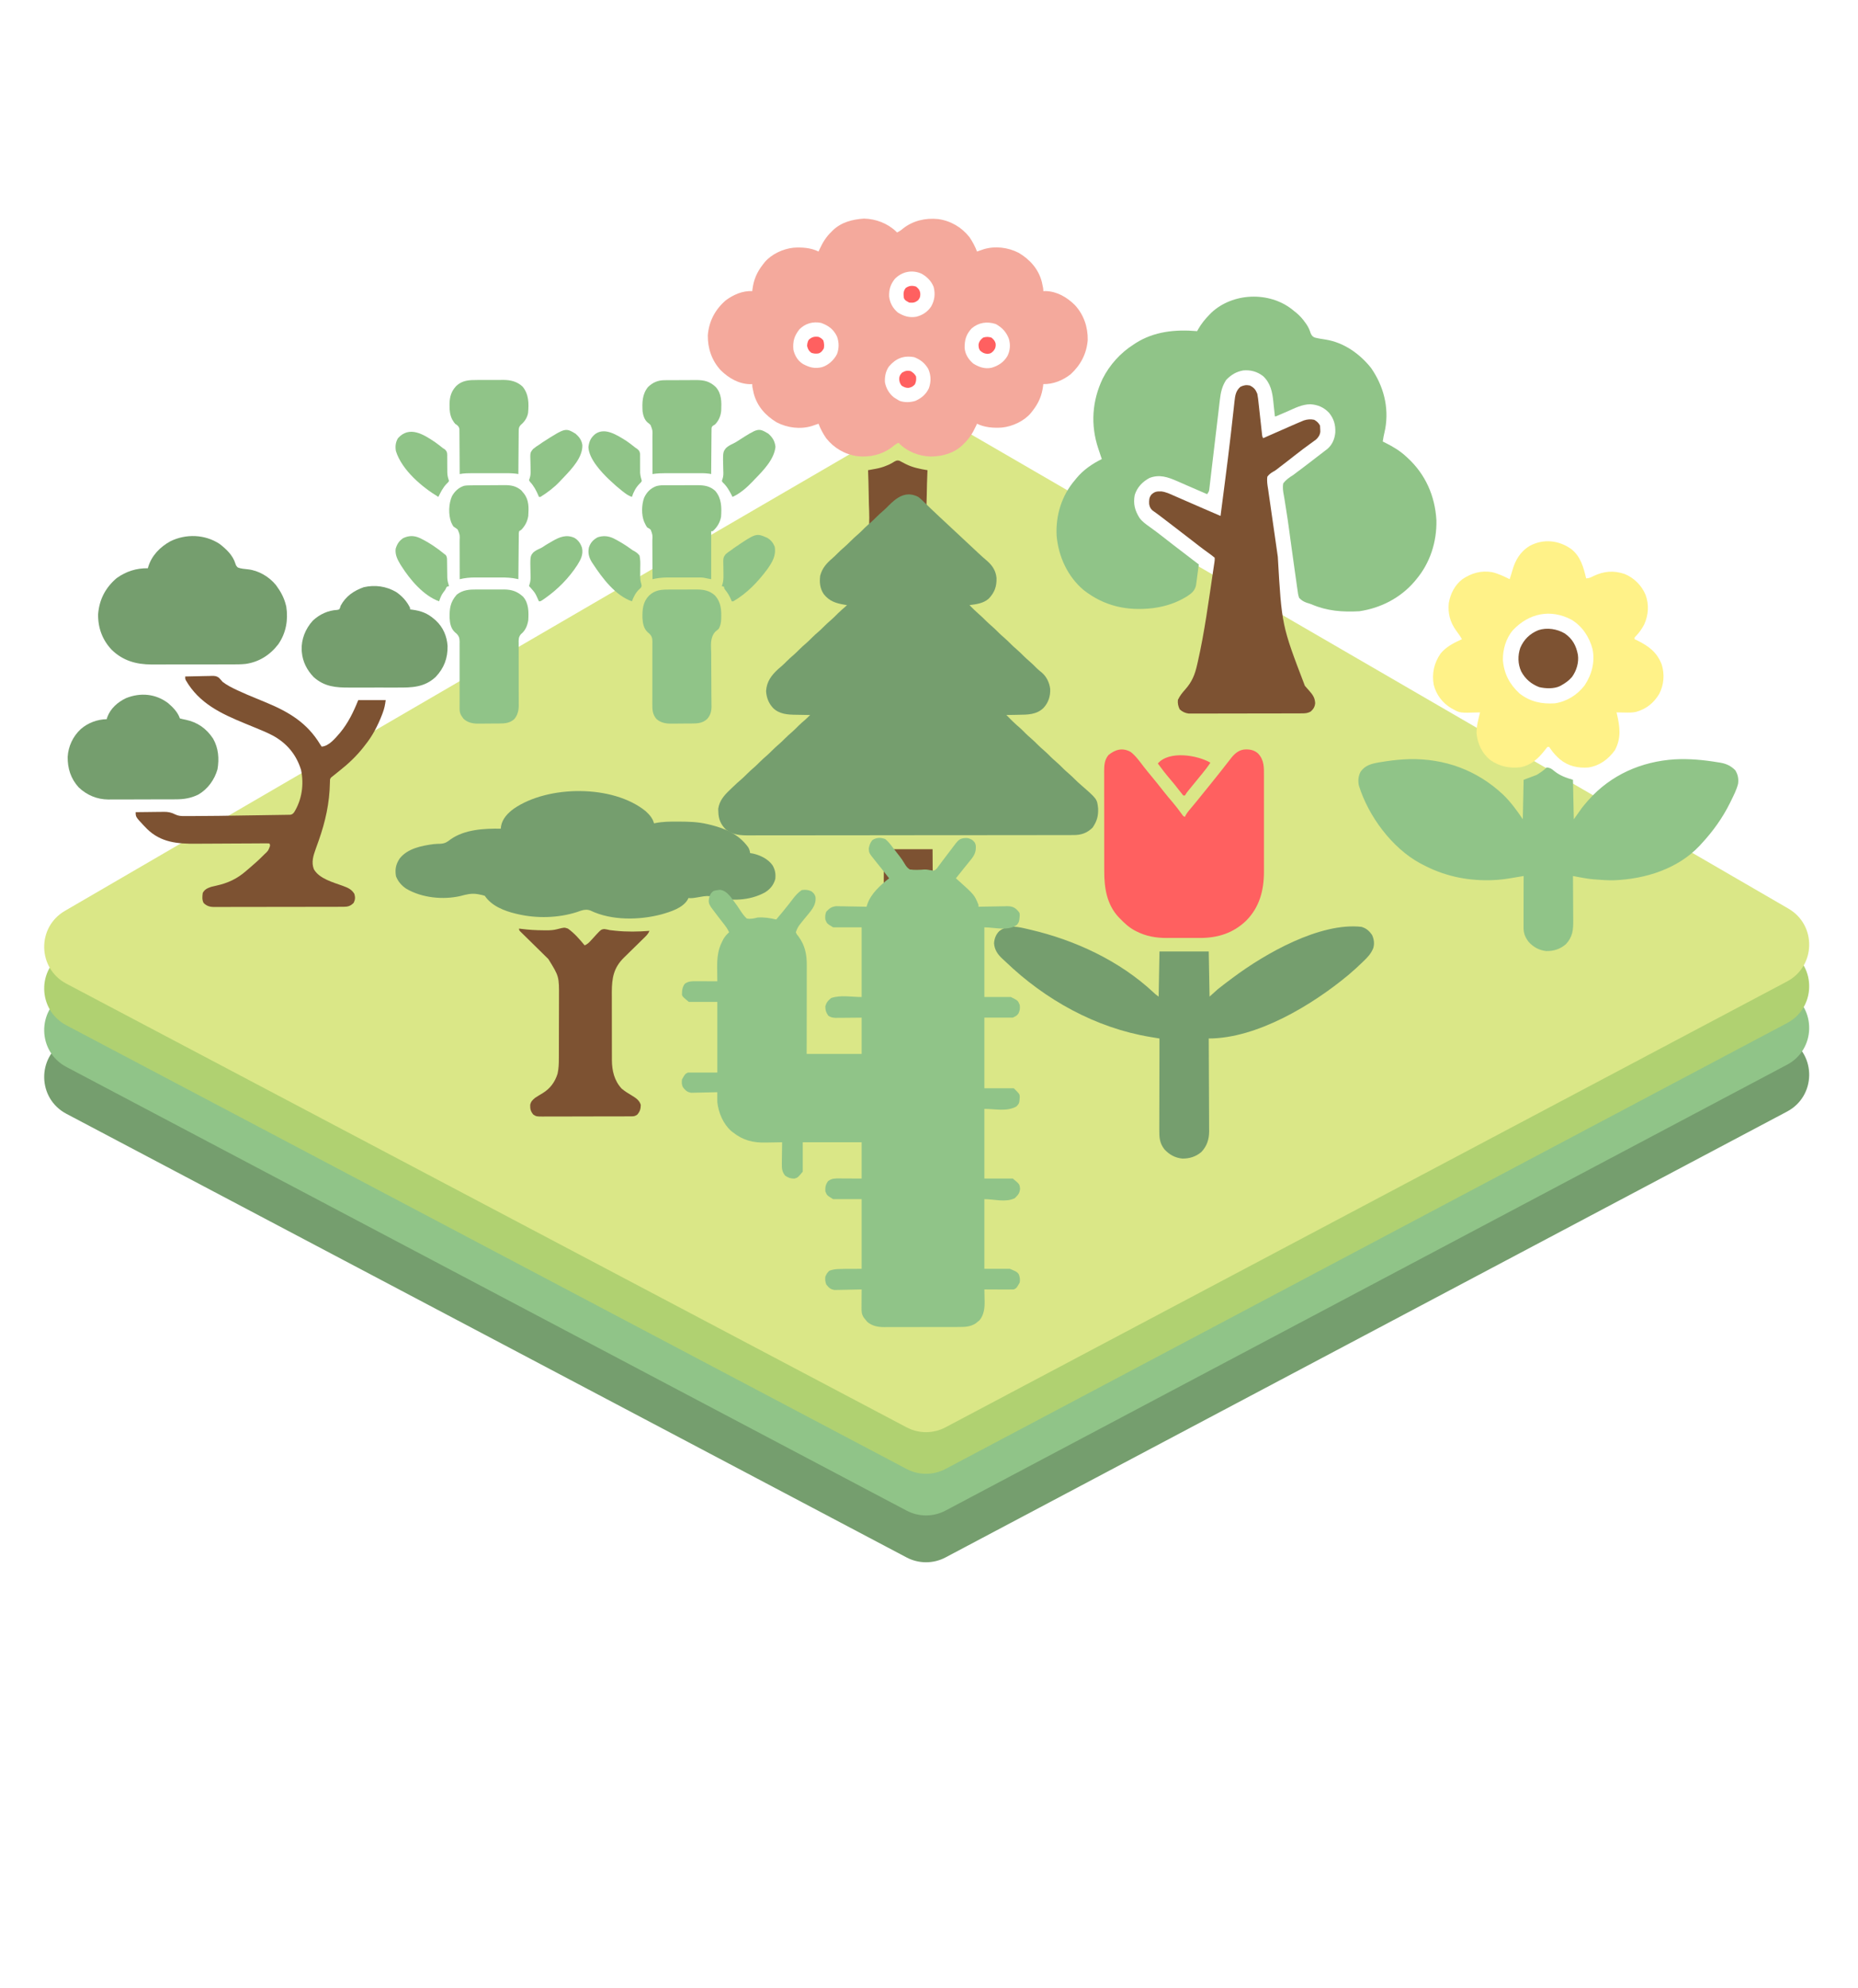 <svg width="357" height="382" viewBox="0 0 357 382" fill="none" xmlns="http://www.w3.org/2000/svg">
<g filter="url(#filter0_d_472_1248)">
<path d="M12.755 210.013C7.2 207.08 7.038 199.183 12.467 196.024L174.167 101.937C176.651 100.492 179.719 100.49 182.205 101.932L343.638 195.596C349.07 198.748 348.918 206.644 343.369 209.585L181.677 295.255C179.338 296.495 176.537 296.497 174.196 295.261L12.755 210.013Z" fill="#759E6E"/>
</g>
<g filter="url(#filter1_d_472_1248)">
<path d="M12.755 201.013C7.2 198.08 7.038 190.183 12.467 187.024L174.167 92.937C176.651 91.492 179.719 91.49 182.205 92.932L343.638 186.596C349.07 189.748 348.918 197.644 343.369 200.585L181.677 286.255C179.338 287.495 176.537 287.497 174.196 286.261L12.755 201.013Z" fill="#90C488"/>
</g>
<g filter="url(#filter2_d_472_1248)">
<path d="M12.755 193.013C7.2 190.08 7.038 182.183 12.467 179.024L174.167 84.937C176.651 83.492 179.719 83.49 182.205 84.932L343.638 178.596C349.07 181.748 348.918 189.644 343.369 192.585L181.677 278.255C179.338 279.495 176.537 279.497 174.196 278.261L12.755 193.013Z" fill="#B0D171"/>
</g>
<g filter="url(#filter3_d_472_1248)">
<path d="M12.755 185.013C7.2 182.08 7.038 174.183 12.467 171.024L174.167 76.937C176.651 75.492 179.719 75.49 182.205 76.932L343.638 170.596C349.07 173.748 348.918 181.644 343.369 184.585L181.677 270.255C179.338 271.495 176.537 271.497 174.196 270.261L12.755 185.013Z" fill="#DAE787"/>
</g>
<path d="M124.058 155.863C124.821 156.583 125.381 157.183 125.669 158.207C125.765 158.186 125.86 158.165 125.959 158.144C127.354 157.875 128.722 157.861 130.138 157.868C130.323 157.868 130.323 157.868 130.513 157.869C132.347 157.876 134.133 157.925 135.925 158.353C136.05 158.382 136.175 158.411 136.303 158.441C139.28 159.158 141.927 160.251 143.764 162.805C143.983 163.188 144.072 163.486 144.129 163.92C144.31 163.951 144.492 163.981 144.679 164.012C146.069 164.323 147.574 165.046 148.418 166.234C148.938 167.099 149.076 167.908 148.964 168.902C148.644 170.057 147.979 170.853 146.972 171.484C143.937 173.116 140.533 173.136 137.243 172.418C137.151 172.389 137.058 172.36 136.963 172.33C136.124 172.076 135.441 172.168 134.588 172.326C133.041 172.597 133.041 172.597 132.262 172.564C132.227 172.649 132.192 172.734 132.155 172.822C131.217 174.479 128.847 175.188 127.123 175.686C122.863 176.824 117.476 176.916 113.431 174.95C112.506 174.607 111.734 174.946 110.836 175.256C107.254 176.406 103.104 176.503 99.445 175.641C99.339 175.617 99.233 175.592 99.124 175.567C96.913 175.039 94.455 174.09 93.145 172.125C92.791 172.016 92.464 171.934 92.101 171.868C91.951 171.84 91.951 171.84 91.798 171.812C90.591 171.603 89.644 171.848 88.475 172.166C85.116 172.939 81.049 172.524 78.064 170.77C77.144 170.145 76.503 169.413 76.086 168.38C75.866 167.033 76.054 166.07 76.81 164.937C78.346 163.016 81.003 162.508 83.313 162.196C83.757 162.148 84.201 162.138 84.648 162.126C85.502 162.074 85.934 161.791 86.595 161.27C89.294 159.369 93.054 159.175 96.222 159.232C96.238 159.078 96.254 158.924 96.271 158.765C96.523 157.317 97.569 156.231 98.717 155.391C105.313 150.843 117.762 150.742 124.058 155.863Z" fill="#759E6E"/>
<path d="M99.738 178.425C99.973 178.456 99.973 178.456 100.213 178.489C101.618 178.665 103.01 178.749 104.426 178.754C104.589 178.756 104.752 178.758 104.92 178.76C105.67 178.76 106.353 178.735 107.079 178.538C108.424 178.19 108.424 178.19 109.114 178.425C110.361 179.299 111.365 180.487 112.337 181.648C112.861 181.429 113.161 181.132 113.538 180.712C113.655 180.587 113.772 180.461 113.893 180.332C114.137 180.068 114.379 179.802 114.617 179.533C115.498 178.604 115.498 178.604 116.074 178.513C116.453 178.55 116.803 178.626 117.172 178.718C117.405 178.747 117.639 178.773 117.874 178.796C117.989 178.809 118.105 178.821 118.223 178.835C120.427 179.071 122.584 179.028 124.79 178.864C124.583 179.336 124.335 179.645 123.967 180.004C123.858 180.111 123.75 180.218 123.638 180.328C123.52 180.442 123.403 180.556 123.282 180.674C123.033 180.919 122.784 181.164 122.536 181.409C122.144 181.793 121.752 182.177 121.359 182.56C120.979 182.931 120.601 183.304 120.223 183.677C120.049 183.846 120.049 183.846 119.871 184.018C117.902 185.969 117.569 187.908 117.554 190.583C117.554 191.101 117.556 191.619 117.558 192.138C117.558 192.502 117.558 192.867 117.558 193.231C117.558 193.993 117.56 194.754 117.562 195.515C117.566 196.488 117.566 197.46 117.565 198.433C117.564 199.185 117.565 199.937 117.567 200.688C117.567 201.047 117.567 201.405 117.567 201.764C117.567 202.266 117.569 202.768 117.571 203.27C117.571 203.416 117.571 203.562 117.57 203.712C117.585 205.741 118.034 207.651 119.449 209.181C120.053 209.689 120.725 210.1 121.402 210.505C122.147 210.959 122.885 211.426 123.124 212.318C123.1 213.097 122.97 213.559 122.446 214.172C121.958 214.497 121.805 214.502 121.236 214.504C120.996 214.506 120.996 214.506 120.752 214.508C120.576 214.508 120.401 214.508 120.22 214.508C119.943 214.509 119.943 214.509 119.661 214.511C119.154 214.513 118.647 214.514 118.14 214.514C117.717 214.514 117.294 214.515 116.871 214.516C115.873 214.519 114.875 214.52 113.877 214.519C112.847 214.519 111.818 214.522 110.788 214.527C109.904 214.531 109.02 214.532 108.136 214.532C107.608 214.532 107.08 214.533 106.552 214.536C105.963 214.539 105.374 214.538 104.785 214.536C104.611 214.538 104.436 214.539 104.256 214.541C103.074 214.532 103.074 214.532 102.492 214.186C101.975 213.585 101.847 213.095 101.874 212.311C101.989 211.68 102.325 211.343 102.814 210.949C103.289 210.637 103.774 210.344 104.262 210.054C105.708 209.178 106.63 207.922 107.135 206.3C107.357 205.309 107.379 204.348 107.38 203.336C107.38 203.178 107.381 203.019 107.382 202.856C107.384 202.333 107.385 201.81 107.386 201.287C107.387 200.922 107.388 200.557 107.388 200.192C107.39 199.427 107.391 198.661 107.391 197.896C107.392 196.919 107.396 195.943 107.4 194.966C107.403 194.211 107.403 193.457 107.404 192.703C107.404 192.343 107.405 191.983 107.407 191.623C107.428 187.612 107.428 187.612 105.359 184.277C105.099 184.019 104.837 183.762 104.574 183.506C104.434 183.368 104.294 183.23 104.154 183.091C103.789 182.731 103.423 182.372 103.057 182.013C102.467 181.436 101.879 180.857 101.292 180.277C101.087 180.075 100.882 179.874 100.676 179.674C100.552 179.552 100.429 179.431 100.302 179.306C100.193 179.199 100.084 179.092 99.971 178.982C99.738 178.718 99.738 178.718 99.738 178.425Z" fill="#7D5232"/>
<path d="M128.641 113.282C128.921 113.281 128.921 113.281 129.206 113.279C129.6 113.278 129.994 113.278 130.387 113.28C130.888 113.282 131.388 113.279 131.889 113.274C132.371 113.271 132.853 113.272 133.336 113.273C133.513 113.271 133.691 113.269 133.874 113.268C135.218 113.278 136.341 113.483 137.359 114.407C138.592 115.762 138.63 117.305 138.566 119.053C138.528 119.702 138.419 120.24 138.11 120.813C137.888 121.005 137.665 121.194 137.44 121.382C136.378 122.546 136.625 124.071 136.652 125.55C136.652 125.87 136.652 126.19 136.652 126.511C136.651 127.35 136.658 128.19 136.667 129.029C136.681 130.374 136.685 131.719 136.686 133.064C136.688 133.532 136.694 134 136.7 134.468C136.702 134.757 136.703 135.045 136.704 135.333C136.707 135.462 136.71 135.591 136.713 135.724C136.712 136.672 136.504 137.451 135.858 138.169C134.947 138.988 133.982 139.016 132.822 139.019C132.68 139.02 132.538 139.021 132.392 139.022C132.092 139.024 131.793 139.024 131.493 139.024C131.038 139.025 130.583 139.03 130.128 139.036C129.836 139.037 129.544 139.037 129.252 139.038C129.118 139.04 128.983 139.042 128.845 139.044C127.852 139.037 126.933 138.85 126.162 138.183C125.364 137.294 125.329 136.355 125.34 135.226C125.34 135.088 125.34 134.95 125.34 134.807C125.341 134.507 125.342 134.208 125.344 133.908C125.346 133.433 125.346 132.959 125.344 132.484C125.342 131.135 125.341 129.786 125.348 128.437C125.352 127.611 125.351 126.785 125.347 125.959C125.346 125.645 125.347 125.331 125.35 125.016C125.355 124.576 125.353 124.137 125.349 123.697C125.352 123.568 125.355 123.439 125.357 123.306C125.344 122.587 125.246 122.225 124.725 121.713C124.59 121.6 124.59 121.6 124.453 121.485C123.656 120.755 123.497 119.718 123.437 118.688C123.417 117.058 123.537 115.654 124.716 114.43C125.892 113.337 127.097 113.278 128.641 113.282Z" fill="#90C488"/>
<path d="M91.628 113.267C91.815 113.267 92.001 113.266 92.194 113.266C92.586 113.265 92.978 113.266 93.371 113.269C93.871 113.272 94.37 113.27 94.869 113.267C95.351 113.264 95.832 113.266 96.314 113.267C96.492 113.266 96.669 113.265 96.852 113.264C98.344 113.28 99.417 113.645 100.517 114.664C101.614 115.932 101.594 117.617 101.502 119.202C101.316 120.251 100.948 121.168 100.097 121.85C99.604 122.449 99.645 122.902 99.658 123.657C99.657 123.795 99.657 123.933 99.656 124.075C99.655 124.374 99.656 124.673 99.659 124.972C99.662 125.446 99.662 125.92 99.66 126.394C99.657 127.401 99.66 128.408 99.663 129.416C99.666 130.581 99.667 131.746 99.663 132.912C99.662 133.378 99.665 133.843 99.669 134.309C99.668 134.596 99.668 134.884 99.667 135.172C99.669 135.3 99.671 135.428 99.673 135.561C99.665 136.527 99.458 137.43 98.812 138.178C97.905 138.991 96.927 139.016 95.775 139.019C95.633 139.02 95.491 139.021 95.345 139.022C95.046 139.024 94.746 139.024 94.447 139.024C93.992 139.025 93.537 139.03 93.082 139.036C92.79 139.037 92.498 139.037 92.206 139.037C92.071 139.04 91.937 139.042 91.798 139.044C90.753 139.037 89.812 138.821 89.033 138.086C88.968 137.988 88.903 137.89 88.836 137.789C88.769 137.691 88.701 137.593 88.63 137.491C88.374 137.046 88.306 136.681 88.308 136.177C88.308 136.056 88.308 135.935 88.308 135.81C88.309 135.678 88.309 135.546 88.31 135.409C88.311 135.119 88.311 134.83 88.311 134.54C88.312 134.386 88.312 134.232 88.313 134.074C88.314 133.26 88.311 132.446 88.309 131.632C88.306 130.596 88.305 129.56 88.309 128.524C88.313 127.687 88.311 126.85 88.306 126.013C88.305 125.694 88.306 125.376 88.308 125.057C88.312 124.61 88.309 124.164 88.305 123.717C88.308 123.586 88.31 123.455 88.313 123.32C88.298 122.596 88.204 122.228 87.679 121.713C87.589 121.637 87.499 121.562 87.406 121.485C86.644 120.786 86.443 119.775 86.391 118.784C86.356 116.927 86.497 115.703 87.762 114.257C88.936 113.336 90.181 113.258 91.628 113.267Z" fill="#90C488"/>
<path d="M127.646 73.054C127.809 73.053 127.972 73.051 128.14 73.05C128.315 73.049 128.491 73.049 128.671 73.048C128.853 73.047 129.034 73.046 129.221 73.045C129.605 73.044 129.988 73.043 130.372 73.043C130.764 73.042 131.156 73.04 131.548 73.037C132.114 73.032 132.681 73.03 133.247 73.03C133.421 73.028 133.595 73.026 133.774 73.024C135.328 73.028 136.392 73.286 137.531 74.368C138.68 75.658 138.644 77.271 138.576 78.908C138.49 79.911 138.091 80.856 137.377 81.57C137.226 81.661 137.226 81.661 137.071 81.753C136.754 81.993 136.754 81.993 136.716 82.407C136.714 82.648 136.714 82.648 136.712 82.893C136.709 83.075 136.706 83.256 136.703 83.444C136.703 83.642 136.703 83.84 136.702 84.038C136.7 84.242 136.698 84.444 136.695 84.647C136.689 85.181 136.686 85.715 136.684 86.248C136.681 86.793 136.675 87.338 136.669 87.882C136.658 88.951 136.65 90.02 136.645 91.088C136.518 91.064 136.391 91.041 136.261 91.016C135.371 90.89 134.472 90.921 133.575 90.922C133.376 90.922 133.177 90.922 132.978 90.922C132.561 90.922 132.145 90.922 131.729 90.923C131.198 90.924 130.667 90.923 130.136 90.922C129.725 90.922 129.314 90.922 128.902 90.922C128.612 90.922 128.322 90.922 128.032 90.921C127.131 90.924 126.261 90.948 125.37 91.088C125.371 90.977 125.371 90.865 125.372 90.751C125.375 89.697 125.373 88.644 125.366 87.59C125.363 87.049 125.361 86.507 125.364 85.966C125.366 85.443 125.364 84.92 125.358 84.396C125.357 84.197 125.357 83.998 125.359 83.799C125.397 82.682 125.397 82.682 124.999 81.674C124.735 81.403 124.735 81.403 124.452 81.195C123.832 80.681 123.584 79.853 123.467 79.081C123.371 77.368 123.378 75.767 124.509 74.37C125.413 73.492 126.403 73.063 127.646 73.054Z" fill="#90C488"/>
<path d="M91.691 73.014C91.961 73.013 91.961 73.013 92.236 73.012C92.615 73.011 92.994 73.011 93.373 73.012C93.95 73.014 94.527 73.009 95.103 73.005C95.473 73.004 95.843 73.004 96.212 73.005C96.469 73.002 96.469 73.002 96.73 73C98.122 73.012 99.355 73.302 100.399 74.272C101.622 75.738 101.628 77.518 101.468 79.33C101.301 80.296 100.776 81.052 100.028 81.677C99.661 82.109 99.67 82.348 99.665 82.91C99.662 83.091 99.66 83.273 99.657 83.46C99.656 83.658 99.656 83.855 99.656 84.053C99.654 84.255 99.651 84.458 99.649 84.661C99.642 85.193 99.639 85.726 99.637 86.258C99.634 86.802 99.628 87.346 99.622 87.89C99.611 88.956 99.604 90.022 99.599 91.088C99.448 91.064 99.297 91.041 99.142 91.016C98.219 90.902 97.292 90.921 96.363 90.922C96.164 90.922 95.964 90.922 95.765 90.922C95.349 90.922 94.933 90.922 94.517 90.923C93.986 90.924 93.455 90.923 92.924 90.922C92.512 90.922 92.101 90.922 91.69 90.922C91.4 90.922 91.109 90.922 90.819 90.921C89.973 90.924 89.157 90.932 88.324 91.088C88.324 90.976 88.323 90.863 88.323 90.748C88.321 89.687 88.315 88.627 88.305 87.567C88.3 87.022 88.296 86.478 88.295 85.933C88.295 85.407 88.29 84.881 88.284 84.355C88.282 84.154 88.281 83.954 88.282 83.753C88.283 83.472 88.278 83.191 88.274 82.91C88.273 82.67 88.273 82.67 88.271 82.425C88.147 81.874 87.902 81.734 87.445 81.424C87.224 81.147 87.224 81.147 87.052 80.866C86.994 80.774 86.936 80.683 86.876 80.588C86.452 79.715 86.368 78.881 86.375 77.928C86.375 77.812 86.376 77.695 86.376 77.575C86.403 76.227 86.72 75.168 87.665 74.162C88.831 73.063 90.152 73.01 91.691 73.014Z" fill="#90C488"/>
<path d="M127.443 93.244C127.618 93.243 127.793 93.242 127.973 93.24C128.254 93.24 128.254 93.24 128.54 93.241C128.736 93.24 128.933 93.239 129.129 93.239C129.539 93.238 129.949 93.238 130.36 93.238C130.883 93.239 131.406 93.237 131.929 93.233C132.334 93.231 132.739 93.231 133.144 93.232C133.43 93.231 133.716 93.229 134.002 93.227C135.35 93.234 136.41 93.391 137.435 94.327C138.664 95.766 138.668 97.5 138.549 99.288C138.351 100.392 137.788 101.333 136.938 102.07C136.841 102.07 136.745 102.07 136.645 102.07C136.645 105.115 136.645 108.159 136.645 111.295C136.162 111.199 135.679 111.102 135.181 111.002C134.708 110.96 134.708 110.96 134.272 110.964C134.109 110.964 133.947 110.963 133.78 110.962C133.524 110.963 133.524 110.963 133.264 110.963C133.084 110.963 132.904 110.963 132.719 110.963C132.341 110.962 131.963 110.963 131.585 110.964C131.009 110.966 130.434 110.964 129.859 110.962C129.49 110.963 129.121 110.963 128.752 110.963C128.581 110.963 128.411 110.962 128.235 110.962C127.246 110.967 126.331 111.057 125.37 111.295C125.37 111.181 125.37 111.067 125.371 110.95C125.371 109.875 125.367 108.8 125.358 107.725C125.354 107.172 125.352 106.62 125.353 106.067C125.354 105.533 125.35 105 125.344 104.466C125.342 104.263 125.342 104.059 125.344 103.856C125.395 102.771 125.395 102.771 125.029 101.791C124.77 101.567 124.77 101.567 124.345 101.338C124.104 100.972 124.104 100.972 123.933 100.606C123.875 100.485 123.817 100.364 123.757 100.24C123.225 98.885 123.271 97.008 123.763 95.644C124.25 94.588 124.969 93.843 126.064 93.424C126.549 93.282 126.939 93.247 127.443 93.244Z" fill="#90C488"/>
<path d="M90.361 93.259C90.623 93.256 90.623 93.256 90.89 93.253C91.078 93.252 91.266 93.251 91.46 93.25C91.557 93.249 91.653 93.249 91.752 93.248C92.263 93.245 92.773 93.243 93.284 93.241C93.808 93.24 94.332 93.235 94.856 93.229C95.261 93.225 95.667 93.224 96.073 93.223C96.359 93.222 96.645 93.219 96.931 93.215C98.205 93.218 99.159 93.377 100.148 94.209C100.257 94.339 100.366 94.469 100.478 94.603C100.542 94.68 100.607 94.757 100.674 94.836C101.668 96.104 101.599 97.605 101.503 99.142C101.339 100.189 100.911 101.006 100.185 101.777C100.04 101.874 99.895 101.971 99.745 102.07C99.675 102.472 99.675 102.472 99.682 102.95C99.679 103.135 99.676 103.32 99.673 103.51C99.672 103.712 99.671 103.915 99.671 104.117C99.668 104.323 99.665 104.53 99.662 104.736C99.656 105.28 99.651 105.823 99.647 106.367C99.643 106.921 99.636 107.476 99.63 108.03C99.617 109.119 99.607 110.207 99.599 111.295C99.516 111.275 99.432 111.254 99.346 111.233C98.296 110.995 97.291 110.96 96.217 110.963C96.038 110.963 95.858 110.963 95.673 110.963C95.295 110.962 94.917 110.963 94.539 110.964C93.963 110.966 93.388 110.964 92.812 110.962C92.444 110.963 92.075 110.963 91.706 110.963C91.535 110.963 91.365 110.962 91.189 110.962C90.2 110.967 89.285 111.057 88.324 111.295C88.325 111.182 88.325 111.068 88.325 110.951C88.329 109.878 88.327 108.805 88.32 107.732C88.316 107.181 88.315 106.629 88.317 106.078C88.32 105.545 88.318 105.013 88.312 104.48C88.31 104.277 88.311 104.074 88.313 103.872C88.36 102.753 88.36 102.753 87.948 101.756C87.693 101.539 87.437 101.367 87.153 101.192C86.93 100.875 86.93 100.875 86.805 100.597C86.761 100.505 86.718 100.412 86.673 100.317C86.14 98.829 86.202 96.798 86.832 95.363C87.342 94.424 88.127 93.677 89.166 93.35C89.57 93.27 89.95 93.263 90.361 93.259Z" fill="#90C488"/>
<path d="M117.873 103.44C119.063 104.042 120.215 104.744 121.287 105.537C121.568 105.743 121.568 105.743 121.916 105.922C122.323 106.17 122.591 106.376 122.881 106.756C123.057 107.535 123.04 108.297 123.018 109.09C123.015 109.404 123.014 109.719 123.014 110.034C123.013 110.235 123.012 110.436 123.01 110.638C123.008 111.168 123.049 111.628 123.207 112.135C123.32 112.613 123.32 112.613 123.118 112.959C123.013 113.053 122.907 113.147 122.799 113.245C122.108 113.929 121.766 114.643 121.417 115.542C118.224 114.43 115.723 111.066 113.949 108.367C113.87 108.247 113.79 108.128 113.709 108.005C113.156 107.103 112.93 106.246 113.153 105.197C113.469 104.256 113.964 103.722 114.828 103.242C115.886 102.889 116.87 102.973 117.873 103.44Z" fill="#90C488"/>
<path d="M110.361 103.342C111.126 103.797 111.55 104.425 111.827 105.26C112.108 106.524 111.597 107.506 110.937 108.565C109.277 111.106 107.195 113.223 104.715 114.965C104.633 115.023 104.551 115.081 104.466 115.14C103.881 115.542 103.881 115.542 103.552 115.542C103.489 115.404 103.425 115.266 103.359 115.124C102.838 113.95 102.838 113.95 102.006 112.997C101.888 112.871 101.77 112.744 101.649 112.613C101.719 112.353 101.791 112.093 101.867 111.834C101.963 111.332 101.949 110.864 101.935 110.354C101.856 106.898 101.856 106.898 102.454 106.165C102.836 105.83 103.261 105.61 103.726 105.411C104.159 105.216 104.54 104.941 104.934 104.679C105.253 104.49 105.574 104.304 105.895 104.12C105.979 104.071 106.063 104.022 106.15 103.971C107.515 103.176 108.83 102.659 110.361 103.342Z" fill="#90C488"/>
<path d="M80.694 103.393C82.396 104.227 83.938 105.255 85.395 106.463C85.476 106.522 85.556 106.581 85.639 106.641C85.947 107.052 85.894 107.429 85.899 107.934C85.902 108.086 85.902 108.086 85.905 108.24C85.911 108.563 85.914 108.886 85.917 109.209C85.921 109.529 85.925 109.85 85.931 110.171C85.936 110.463 85.939 110.756 85.942 111.049C85.984 111.619 86.099 112.072 86.274 112.613C86.057 112.686 86.057 112.686 85.835 112.76C85.731 112.952 85.635 113.148 85.542 113.345C85.425 113.505 85.305 113.664 85.185 113.821C84.787 114.364 84.583 114.905 84.371 115.542C81.37 114.464 78.783 111.38 77.122 108.76C77.062 108.666 77.002 108.571 76.941 108.474C76.365 107.532 75.885 106.568 76.024 105.438C76.308 104.509 76.683 103.931 77.488 103.388C78.609 102.88 79.566 102.887 80.694 103.393Z" fill="#90C488"/>
<path d="M147.398 103.333C148.114 103.757 148.527 104.263 148.853 105.035C149.149 106.809 148.383 108.023 147.389 109.437C145.562 111.871 143.536 113.996 140.891 115.542C140.795 115.542 140.698 115.542 140.599 115.542C140.567 115.46 140.534 115.379 140.501 115.295C140.188 114.539 139.823 113.925 139.306 113.291C139.134 113.052 139.134 113.052 139.134 112.76C138.989 112.711 138.844 112.663 138.695 112.613C138.743 112.466 138.791 112.32 138.841 112.168C139.001 111.605 139.014 111.091 139.002 110.504C139.002 110.299 139.001 110.094 139.001 109.89C139 109.572 138.997 109.254 138.988 108.936C138.946 107.174 138.946 107.174 139.401 106.52C139.735 106.217 140.072 105.973 140.452 105.731C140.628 105.6 140.804 105.469 140.979 105.337C145.28 102.41 145.28 102.41 147.398 103.333Z" fill="#90C488"/>
<path d="M147.627 83.328C148.448 84.057 148.873 84.757 149 85.853C148.757 88.284 146.628 90.438 144.991 92.113C144.876 92.237 144.761 92.362 144.643 92.49C143.559 93.63 142.202 94.837 140.745 95.481C140.683 95.357 140.621 95.233 140.557 95.106C140.081 94.185 139.631 93.388 138.855 92.681C138.802 92.59 138.749 92.5 138.695 92.406C138.74 92.278 138.786 92.15 138.832 92.017C139.011 91.456 139.003 91.029 138.976 90.441C138.876 86.866 138.876 86.866 139.522 86.066C139.932 85.7 140.389 85.451 140.888 85.224C141.195 85.079 141.472 84.913 141.757 84.729C145.705 82.193 145.705 82.193 147.627 83.328Z" fill="#90C488"/>
<path d="M120.245 84.645C120.856 85.052 121.433 85.501 122.002 85.963C122.153 86.069 122.304 86.174 122.46 86.283C122.838 86.601 122.877 86.677 122.99 87.192C122.989 87.378 122.989 87.564 122.989 87.756C122.99 87.856 122.991 87.957 122.993 88.061C122.996 88.38 122.994 88.7 122.991 89.02C122.991 89.339 122.993 89.657 122.995 89.976C122.998 90.266 122.996 90.556 122.995 90.846C123.029 91.403 123.166 91.872 123.32 92.406C123.15 92.711 123.15 92.711 122.872 92.964C122.155 93.688 121.737 94.519 121.417 95.481C120.784 95.267 120.298 94.93 119.779 94.52C119.695 94.455 119.612 94.39 119.526 94.323C118.758 93.718 118.028 93.078 117.317 92.406C117.207 92.304 117.098 92.203 116.985 92.098C115.465 90.639 113.133 88.116 113.058 85.899C113.2 84.787 113.53 84.073 114.414 83.365C116.287 82.073 118.585 83.637 120.245 84.645Z" fill="#90C488"/>
<path d="M110.581 83.328C111.29 83.945 111.766 84.576 111.899 85.524C111.965 87.878 109.89 90.048 108.372 91.663C108.181 91.863 107.99 92.061 107.799 92.26C107.702 92.364 107.604 92.469 107.504 92.577C106.439 93.696 105.153 94.664 103.845 95.481C103.749 95.481 103.652 95.481 103.552 95.481C103.504 95.361 103.504 95.361 103.455 95.239C103.049 94.272 102.555 93.332 101.823 92.569C101.766 92.467 101.708 92.365 101.649 92.26C101.694 92.13 101.738 92.001 101.784 91.868C101.963 91.317 101.964 90.894 101.946 90.317C101.944 90.112 101.942 89.907 101.941 89.703C101.938 89.384 101.933 89.067 101.92 88.749C101.857 86.985 101.857 86.985 102.422 86.277C102.832 85.938 103.245 85.654 103.699 85.378C103.877 85.251 104.055 85.124 104.233 84.997C108.637 82.184 108.637 82.184 110.581 83.328Z" fill="#90C488"/>
<path d="M83.611 84.972C84.121 85.335 84.614 85.718 85.103 86.11C85.229 86.19 85.356 86.271 85.486 86.353C85.876 86.736 85.921 86.938 85.933 87.476C85.93 87.626 85.93 87.626 85.928 87.779C85.93 87.935 85.93 87.935 85.933 88.095C85.937 88.428 85.936 88.76 85.935 89.093C85.937 89.425 85.939 89.757 85.943 90.088C85.945 90.294 85.946 90.5 85.945 90.706C85.948 91.331 86.07 91.82 86.274 92.406C86.115 92.681 86.115 92.681 85.844 92.928C85.111 93.673 84.688 94.555 84.224 95.481C81.101 93.602 77.21 90.32 76.073 86.677C75.914 85.789 76.005 84.982 76.463 84.206C78.651 81.744 81.378 83.458 83.611 84.972Z" fill="#90C488"/>
<path d="M35.587 129.986C36.444 129.96 37.301 129.942 38.158 129.93C38.45 129.924 38.741 129.917 39.032 129.909C39.452 129.896 39.872 129.89 40.292 129.886C40.486 129.878 40.486 129.878 40.684 129.87C41.23 129.869 41.594 129.88 42.043 130.211C42.299 130.468 42.53 130.734 42.763 131.011C43.605 131.664 44.551 132.137 45.512 132.587C45.62 132.637 45.728 132.688 45.84 132.74C46.926 133.245 48.03 133.706 49.138 134.16C49.714 134.396 50.288 134.635 50.863 134.874C50.975 134.92 51.086 134.967 51.201 135.015C55.557 136.827 59.018 138.907 61.51 143.021C61.655 143.238 61.655 143.238 61.803 143.46C63.223 143.372 64.436 141.823 65.318 140.824C66.876 138.961 67.937 136.767 68.833 134.526C70.573 134.526 72.313 134.526 74.106 134.526C73.989 135.456 73.855 136.121 73.538 136.97C73.494 137.089 73.45 137.208 73.404 137.33C72.601 139.408 71.559 141.434 70.151 143.167C70.055 143.293 69.958 143.419 69.858 143.549C68.496 145.284 66.905 146.79 65.172 148.147C64.872 148.387 64.573 148.628 64.275 148.87C64.141 148.977 64.008 149.084 63.871 149.195C63.55 149.44 63.55 149.44 63.414 149.758C63.398 149.995 63.391 150.232 63.388 150.469C63.309 154.31 62.539 157.799 61.27 161.418C61.237 161.512 61.204 161.607 61.169 161.704C61.007 162.168 60.842 162.629 60.674 163.09C60.208 164.394 59.778 165.682 60.312 167.027C61.348 168.862 64.066 169.552 65.917 170.234C66.855 170.586 67.561 170.873 68.092 171.764C68.28 172.43 68.256 172.863 67.954 173.485C67.356 174.083 66.872 174.233 66.036 174.238C65.935 174.238 65.834 174.238 65.729 174.238C65.621 174.238 65.513 174.238 65.402 174.239C65.039 174.24 64.676 174.24 64.313 174.241C64.053 174.241 63.794 174.242 63.534 174.243C62.827 174.245 62.121 174.246 61.414 174.246C60.973 174.247 60.531 174.247 60.09 174.248C58.709 174.25 57.329 174.251 55.948 174.252C54.354 174.253 52.76 174.255 51.166 174.259C49.934 174.263 48.702 174.264 47.47 174.264C46.734 174.264 45.998 174.265 45.262 174.268C44.57 174.27 43.878 174.271 43.185 174.269C42.931 174.269 42.677 174.27 42.423 174.271C42.076 174.273 41.729 174.272 41.382 174.271C41.232 174.273 41.232 174.273 41.078 174.274C40.29 174.266 39.687 174.07 39.124 173.507C38.8 172.901 38.868 172.246 38.955 171.581C39.318 170.884 39.853 170.663 40.566 170.409C40.902 170.32 41.239 170.244 41.579 170.17C43.791 169.684 45.602 168.841 47.303 167.333C47.473 167.19 47.643 167.046 47.814 166.903C48.763 166.1 49.682 165.274 50.562 164.395C50.641 164.316 50.719 164.238 50.8 164.157C51.549 163.46 51.549 163.46 51.88 162.546C51.88 162.213 51.88 162.213 51.697 162.061C51.475 162.048 51.252 162.046 51.029 162.047C50.885 162.048 50.74 162.048 50.591 162.049C50.431 162.05 50.272 162.052 50.107 162.053C49.856 162.055 49.856 162.055 49.599 162.056C49.234 162.058 48.868 162.061 48.503 162.063C47.923 162.067 47.343 162.07 46.762 162.072C46.563 162.073 46.364 162.073 46.165 162.074C46.066 162.075 45.966 162.075 45.863 162.075C44.512 162.081 43.162 162.087 41.811 162.097C40.9 162.103 39.989 162.108 39.079 162.11C38.598 162.111 38.117 162.114 37.636 162.118C34.122 162.151 30.939 161.881 28.294 159.32C28.188 159.209 28.081 159.099 27.971 158.985C27.864 158.876 27.757 158.767 27.647 158.655C26.067 156.966 26.067 156.966 26.067 156.056C26.981 156.041 27.895 156.031 28.81 156.024C29.121 156.021 29.431 156.017 29.742 156.012C30.19 156.005 30.639 156.001 31.087 155.999C31.224 155.996 31.362 155.993 31.503 155.99C32.337 155.989 32.942 156.119 33.685 156.501C34.272 156.785 34.793 156.807 35.441 156.807C35.719 156.807 35.719 156.807 36.003 156.807C36.212 156.806 36.421 156.806 36.63 156.805C36.739 156.805 36.848 156.804 36.96 156.804C40.326 156.797 43.693 156.743 47.058 156.687C47.816 156.675 48.574 156.664 49.331 156.654C50.258 156.641 51.185 156.627 52.112 156.611C52.463 156.605 52.813 156.6 53.163 156.596C53.648 156.59 54.132 156.581 54.617 156.572C54.761 156.571 54.904 156.57 55.052 156.569C55.184 156.565 55.315 156.562 55.45 156.559C55.621 156.557 55.621 156.557 55.795 156.554C56.169 156.48 56.293 156.348 56.53 156.056C58.013 153.637 58.427 150.718 57.849 147.946C56.927 144.961 55.075 142.752 52.326 141.289C51.303 140.756 50.246 140.314 49.177 139.88C48.715 139.693 48.254 139.502 47.793 139.312C47.562 139.217 47.331 139.122 47.101 139.027C42.502 137.135 38.273 135.177 35.692 130.686C35.587 130.425 35.587 130.425 35.587 129.986Z" fill="#7D5232"/>
<path d="M42.177 104.502C43.491 105.512 44.733 106.686 45.226 108.291C45.378 108.716 45.378 108.716 45.692 109.042C46.314 109.287 46.988 109.324 47.647 109.396C49.703 109.621 51.715 110.819 53.015 112.411C53.894 113.606 54.555 114.764 54.919 116.219C54.947 116.327 54.975 116.435 55.004 116.547C55.399 119.13 54.967 121.631 53.471 123.795C51.889 125.851 49.767 127.219 47.168 127.575C46.308 127.666 45.451 127.664 44.587 127.664C44.317 127.665 44.317 127.665 44.042 127.665C43.552 127.666 43.063 127.667 42.573 127.667C42.266 127.667 41.959 127.667 41.652 127.668C40.577 127.669 39.503 127.67 38.428 127.67C37.432 127.67 36.436 127.671 35.44 127.673C34.58 127.675 33.72 127.676 32.861 127.676C32.349 127.676 31.838 127.676 31.326 127.678C30.754 127.68 30.182 127.679 29.61 127.678C29.445 127.679 29.279 127.68 29.108 127.681C26.161 127.669 23.64 126.96 21.481 124.878C19.675 122.978 18.802 120.624 18.853 118.002C19.077 115.195 20.263 112.92 22.405 111.092C24.19 109.801 26.21 109.152 28.41 109.189C28.432 109.109 28.453 109.029 28.475 108.947C29.127 106.754 30.775 105.079 32.749 103.998C35.738 102.538 39.369 102.658 42.177 104.502Z" fill="#759E6E"/>
<path d="M32.315 135.118C33.246 135.913 34.167 136.857 34.561 138.041C34.949 138.149 35.321 138.233 35.715 138.307C37.961 138.787 39.662 139.984 40.937 141.914C41.98 143.728 42.142 145.776 41.789 147.817C41.226 149.82 39.918 151.629 38.102 152.679C36.671 153.376 35.355 153.588 33.781 153.59C33.63 153.59 33.48 153.591 33.325 153.592C32.829 153.594 32.333 153.595 31.836 153.596C31.49 153.597 31.144 153.597 30.798 153.598C30.072 153.6 29.346 153.601 28.62 153.601C27.693 153.602 26.766 153.606 25.839 153.61C25.124 153.612 24.408 153.613 23.693 153.613C23.351 153.614 23.01 153.615 22.668 153.617C22.189 153.619 21.709 153.619 21.23 153.618C21.09 153.62 20.951 153.621 20.808 153.622C18.656 153.609 16.672 152.781 15.119 151.293C13.601 149.622 12.976 147.655 13.001 145.428C13.127 143.38 14.021 141.487 15.521 140.092C16.92 138.886 18.656 138.234 20.501 138.188C20.539 138.059 20.577 137.93 20.617 137.797C21.228 136.116 22.643 134.891 24.228 134.141C26.986 133.04 29.928 133.288 32.315 135.118Z" fill="#759E6E"/>
<path d="M76.11 113.747C77.259 114.521 78.193 115.553 78.792 116.804C78.792 116.901 78.792 116.998 78.792 117.097C78.913 117.112 79.033 117.126 79.157 117.141C80.909 117.375 82.148 117.829 83.479 119.001C83.571 119.081 83.663 119.161 83.758 119.244C85.147 120.535 85.872 122.253 85.999 124.129C86.034 126.483 85.325 128.376 83.695 130.09C81.508 132.114 79.08 132.126 76.27 132.114C75.927 132.115 75.582 132.115 75.238 132.116C74.52 132.117 73.802 132.115 73.083 132.113C72.167 132.109 71.25 132.111 70.334 132.115C69.624 132.117 68.915 132.116 68.205 132.115C67.867 132.114 67.529 132.115 67.192 132.116C64.533 132.125 62.35 131.965 60.274 130.105C58.996 128.79 58.146 127.138 57.995 125.299C57.985 125.181 57.975 125.063 57.964 124.941C57.875 122.816 58.689 120.812 60.109 119.249C61.419 118.028 63.019 117.287 64.809 117.192C64.928 117.161 65.048 117.129 65.172 117.097C65.36 116.762 65.36 116.762 65.465 116.365C66.455 114.556 67.971 113.508 69.892 112.829C72.048 112.338 74.212 112.642 76.11 113.747Z" fill="#759E6E"/>
<path d="M270.779 145.868C277.628 145.726 283.811 148.002 288.804 152.681C290.264 154.098 291.47 155.732 292.596 157.421C292.648 154.918 292.7 152.416 292.754 149.837C293.588 149.524 294.422 149.211 295.282 148.889C295.982 148.443 296.597 148.048 297.178 147.467C297.814 147.513 298.147 147.726 298.62 148.139C299.716 149.028 300.885 149.452 302.234 149.837C302.286 152.34 302.338 154.842 302.392 157.421C303.174 156.326 303.174 156.326 303.972 155.209C304.303 154.794 304.629 154.391 304.979 153.994C305.065 153.896 305.151 153.798 305.24 153.697C309.534 148.883 315.373 146.314 321.775 145.907C324.594 145.755 327.399 146.022 330.179 146.49C330.392 146.523 330.392 146.523 330.609 146.557C331.742 146.762 332.601 147.183 333.418 148C333.936 148.838 334.083 149.645 333.958 150.61C333.661 151.781 333.099 152.865 332.569 153.945C332.512 154.062 332.455 154.178 332.396 154.298C330.942 157.223 329.103 159.768 326.881 162.161C326.788 162.264 326.695 162.368 326.599 162.474C322.373 166.97 316.137 168.901 310.129 169.142C308.913 169.163 307.711 169.087 306.5 168.984C306.365 168.973 306.23 168.962 306.091 168.951C305.197 168.867 304.322 168.721 303.44 168.552C303.324 168.53 303.207 168.508 303.087 168.486C302.803 168.432 302.518 168.377 302.234 168.323C302.235 168.517 302.235 168.517 302.237 168.715C302.246 169.94 302.254 171.165 302.258 172.39C302.261 173.019 302.264 173.649 302.269 174.278C302.275 174.887 302.277 175.495 302.279 176.104C302.28 176.335 302.281 176.566 302.284 176.798C302.304 178.659 302.181 180.043 300.862 181.434C299.783 182.372 298.518 182.767 297.103 182.744C295.733 182.595 294.611 181.985 293.702 180.962C293.018 180.034 292.734 179.336 292.736 178.17C292.736 178.063 292.736 177.957 292.736 177.847C292.736 177.496 292.737 177.145 292.739 176.793C292.739 176.55 292.739 176.306 292.739 176.062C292.74 175.421 292.741 174.78 292.743 174.138C292.745 173.484 292.745 172.829 292.746 172.175C292.748 170.891 292.751 169.607 292.754 168.323C292.645 168.341 292.537 168.36 292.425 168.379C291.927 168.463 291.43 168.547 290.932 168.631C290.761 168.66 290.59 168.69 290.414 168.72C289.19 168.926 287.993 169.078 286.75 169.113C286.557 169.119 286.365 169.125 286.166 169.132C281.617 169.209 277.331 168.26 273.32 166.111C273.158 166.027 272.996 165.943 272.829 165.856C267.425 162.909 262.914 156.784 261.105 150.966C260.902 150.037 260.983 149.125 261.431 148.277C262.317 147.046 263.484 146.754 264.924 146.498C265.257 146.444 265.59 146.392 265.924 146.341C266.1 146.314 266.275 146.287 266.456 146.259C267.902 146.041 269.317 145.913 270.779 145.868Z" fill="#90C488"/>
<path d="M301.937 105.524C303.713 106.951 304.262 109.002 304.762 111.128C305.353 111.128 305.674 110.936 306.203 110.674C308.208 109.735 310.055 109.576 312.179 110.296C313.986 111.047 315.437 112.501 316.187 114.308C316.879 116.198 316.744 118.125 315.934 119.964C315.485 120.831 314.968 121.554 314.292 122.258C314.049 122.49 314.049 122.49 314.083 122.82C314.259 122.904 314.434 122.988 314.615 123.075C316.81 124.161 318.399 125.346 319.297 127.718C319.871 129.621 319.711 131.58 318.794 133.356C317.723 135.116 316.336 136.218 314.359 136.788C313.628 136.945 312.912 136.931 312.168 136.911C312.017 136.909 311.865 136.907 311.71 136.905C311.342 136.899 310.975 136.891 310.607 136.881C310.627 136.966 310.647 137.051 310.668 137.139C311.243 139.637 311.555 141.785 310.291 144.149C309.036 145.881 307.374 147.123 305.236 147.467C303.185 147.637 301.31 147.212 299.706 145.887C299.056 145.308 298.483 144.708 297.987 143.991C297.877 143.835 297.766 143.678 297.652 143.517C297.547 143.517 297.443 143.517 297.336 143.517C297.132 143.75 296.94 143.992 296.753 144.238C295.52 145.802 294.184 147.024 292.149 147.428C290.016 147.673 288.138 147.273 286.356 146.051C284.769 144.761 283.934 142.976 283.71 140.967C283.661 139.57 284.051 138.228 284.38 136.881C284.284 136.885 284.188 136.888 284.089 136.892C280.506 136.999 280.506 136.999 279.166 136.249C278.981 136.149 278.981 136.149 278.792 136.046C277.132 135.043 275.974 133.483 275.483 131.608C275.088 129.426 275.535 127.415 276.792 125.584C277.885 124.239 279.364 123.53 280.904 122.82C280.551 122.207 280.15 121.65 279.729 121.082C278.602 119.488 278.177 117.819 278.376 115.868C278.684 114.082 279.52 112.435 280.963 111.31C282.712 110.114 284.605 109.576 286.709 109.939C287.895 110.225 288.977 110.75 290.068 111.286C290.243 110.776 290.404 110.267 290.549 109.748C291.13 107.674 292.036 106.055 293.92 104.892C296.555 103.473 299.533 103.793 301.937 105.524ZM290.7 121.082C289.364 122.633 288.736 124.799 288.771 126.826C288.982 129.467 290.049 131.481 291.964 133.248C293.996 134.838 296.233 135.314 298.758 135.144C301.042 134.801 303.063 133.531 304.462 131.709C305.859 129.606 306.488 127.234 305.997 124.729C305.38 122.398 304.03 120.331 301.941 119.072C297.923 116.954 293.78 117.823 290.7 121.082Z" fill="#FFF288"/>
<path d="M300.654 121.714C302.143 122.738 302.853 124.066 303.182 125.822C303.393 127.301 302.916 128.878 302.046 130.078C301.461 130.759 300.806 131.238 300.022 131.668C299.928 131.721 299.835 131.775 299.739 131.831C298.582 132.381 296.984 132.317 295.76 132.032C294.225 131.465 293.045 130.445 292.28 128.999C291.628 127.558 291.61 125.953 292.116 124.465C292.811 122.85 293.973 121.735 295.598 121.082C297.253 120.538 299.188 120.849 300.654 121.714Z" fill="#7D5232"/>
<path d="M197.655 178.564C197.761 178.589 197.867 178.613 197.976 178.639C206.591 180.646 215.18 184.641 221.683 190.741C222.036 191.072 222.036 191.072 222.626 191.499C222.678 188.636 222.73 185.773 222.784 182.823C225.907 182.823 229.03 182.823 232.248 182.823C232.3 185.686 232.352 188.549 232.406 191.499C233.187 190.796 233.187 190.796 233.983 190.079C234.414 189.734 234.844 189.395 235.285 189.064C235.4 188.976 235.516 188.889 235.635 188.799C235.977 188.541 236.321 188.285 236.665 188.028C236.805 187.923 236.805 187.923 236.948 187.816C243.07 183.241 253.598 177.209 261.587 178.091C262.524 178.364 263.096 178.872 263.638 179.668C264.014 180.492 264.116 181.334 263.855 182.204C263.432 183.229 262.818 183.9 262.021 184.657C261.906 184.769 261.792 184.881 261.674 184.997C260.932 185.719 260.165 186.409 259.379 187.082C259.248 187.194 259.117 187.307 258.981 187.423C252.103 193.129 241.487 199.543 232.248 199.543C232.249 199.641 232.249 199.739 232.25 199.839C232.264 202.222 232.274 204.606 232.281 206.989C232.284 208.141 232.289 209.294 232.296 210.446C232.302 211.451 232.306 212.456 232.308 213.461C232.308 213.993 232.31 214.525 232.315 215.056C232.319 215.651 232.32 216.246 232.32 216.841C232.322 217.016 232.324 217.19 232.327 217.37C232.318 218.929 231.918 220.197 230.839 221.349C229.774 222.255 228.543 222.636 227.167 222.616C225.766 222.478 224.674 221.861 223.73 220.838C222.789 219.623 222.739 218.54 222.748 217.056C222.748 216.867 222.748 216.678 222.748 216.483C222.748 215.965 222.75 215.448 222.752 214.931C222.754 214.39 222.754 213.849 222.754 213.307C222.755 212.283 222.758 211.259 222.761 210.236C222.765 209.069 222.766 207.903 222.768 206.737C222.771 204.339 222.777 201.941 222.784 199.543C222.59 199.511 222.396 199.479 222.196 199.447C221.938 199.404 221.681 199.362 221.423 199.319C221.295 199.298 221.168 199.277 221.036 199.256C210.551 197.519 200.824 192.108 193.218 184.793C193.003 184.589 192.785 184.388 192.566 184.189C191.687 183.37 191.078 182.477 191 181.246C191.057 180.347 191.362 179.529 192.016 178.901C193.735 177.578 195.675 178.096 197.655 178.564Z" fill="#759E6E"/>
<path d="M217.263 144.493C218.265 145.278 219.006 146.346 219.778 147.347C220.293 148.011 220.828 148.658 221.364 149.304C222.117 150.212 222.853 151.129 223.576 152.059C224.134 152.773 224.717 153.463 225.307 154.15C225.935 154.886 226.511 155.655 227.078 156.439C227.327 156.809 227.327 156.809 227.674 156.954C227.716 156.862 227.759 156.771 227.802 156.676C227.992 156.319 228.2 156.04 228.459 155.731C228.551 155.62 228.643 155.509 228.738 155.395C228.836 155.278 228.934 155.162 229.034 155.042C229.237 154.798 229.439 154.555 229.641 154.312C229.738 154.195 229.835 154.079 229.935 153.958C230.339 153.471 230.733 152.976 231.127 152.48C231.478 152.041 231.833 151.605 232.189 151.169C232.926 150.264 233.659 149.356 234.378 148.437C234.59 148.166 234.803 147.896 235.016 147.625C235.178 147.418 235.34 147.21 235.502 147.001C235.769 146.657 236.04 146.314 236.31 145.972C236.392 145.865 236.474 145.759 236.558 145.649C237.198 144.846 237.965 144.153 239.031 144.02C240.063 143.941 240.914 144.081 241.711 144.761C242.931 146.049 242.863 147.475 242.857 149.167C242.858 149.382 242.858 149.598 242.859 149.814C242.861 150.397 242.86 150.98 242.859 151.563C242.858 152.176 242.859 152.789 242.859 153.402C242.86 154.433 242.859 155.463 242.858 156.493C242.856 157.679 242.857 158.865 242.858 160.051C242.86 161.073 242.86 162.095 242.859 163.118C242.859 163.727 242.859 164.335 242.86 164.944C242.861 165.518 242.86 166.091 242.858 166.665C242.857 166.972 242.858 167.279 242.859 167.586C242.843 171.122 241.994 174.319 239.464 176.884C236.935 179.327 233.926 180.248 230.474 180.225C230.235 180.226 229.997 180.226 229.758 180.227C229.262 180.228 228.767 180.227 228.271 180.224C227.643 180.22 227.014 180.222 226.386 180.226C225.895 180.228 225.404 180.228 224.912 180.226C224.681 180.226 224.449 180.226 224.218 180.228C222.155 180.238 220.19 179.907 218.338 178.949C218.234 178.896 218.131 178.843 218.024 178.789C216.926 178.2 216.07 177.407 215.213 176.514C215.07 176.37 215.07 176.37 214.925 176.224C212.66 173.787 212.166 170.616 212.172 167.422C212.172 167.197 212.171 166.972 212.17 166.747C212.168 166.141 212.168 165.536 212.168 164.93C212.168 164.423 212.168 163.916 212.167 163.409C212.165 162.212 212.165 161.015 212.166 159.818C212.167 158.586 212.165 157.355 212.162 156.123C212.159 155.061 212.158 154 212.158 152.939C212.159 152.307 212.158 151.674 212.156 151.042C212.154 150.448 212.154 149.854 212.156 149.26C212.157 148.94 212.155 148.619 212.153 148.299C212.16 147.096 212.186 146.055 212.978 145.086C214.296 143.999 215.701 143.61 217.263 144.493Z" fill="#FF6060"/>
<path d="M232.564 146.544C232.086 147.288 231.558 147.971 230.996 148.653C230.815 148.875 230.633 149.097 230.452 149.319C230.262 149.551 230.072 149.782 229.882 150.014C229.5 150.48 229.119 150.947 228.739 151.414C228.65 151.522 228.562 151.63 228.471 151.741C228.03 152.268 228.03 152.268 227.674 152.853C227.57 152.853 227.466 152.853 227.358 152.853C227.087 152.533 226.832 152.212 226.58 151.877C225.983 151.101 225.375 150.341 224.736 149.6C223.934 148.666 223.194 147.696 222.469 146.701C224.638 144.188 230.068 145.088 232.564 146.544Z" fill="#FF6060"/>
<path d="M166.004 42C168.272 42.054 170.539 42.905 172.18 44.489C172.238 44.549 172.295 44.609 172.354 44.672C172.803 44.468 173.142 44.222 173.516 43.903C175.447 42.391 177.816 41.848 180.228 42.09C182.635 42.408 184.754 43.645 186.262 45.55C186.857 46.417 187.355 47.347 187.726 48.332C187.9 48.271 187.9 48.271 188.079 48.209C188.234 48.156 188.389 48.103 188.549 48.048C188.778 47.969 188.778 47.969 189.012 47.888C191.229 47.217 193.725 47.534 195.768 48.597C197.908 49.881 199.545 51.706 200.184 54.178C200.462 55.446 200.462 55.446 200.462 55.944C200.611 55.939 200.759 55.934 200.913 55.929C203.088 55.986 204.989 57.103 206.504 58.591C208.233 60.442 209.044 62.84 208.998 65.346C208.785 67.957 207.649 70.133 205.732 71.901C204.225 73.092 202.388 73.842 200.462 73.805C200.443 73.98 200.443 73.98 200.424 74.159C200.187 76.012 199.563 77.46 198.412 78.928C198.299 79.073 198.186 79.219 198.07 79.368C196.765 80.918 194.546 81.942 192.557 82.149C190.956 82.269 189.191 82.15 187.726 81.417C187.656 81.569 187.587 81.721 187.516 81.878C186.91 83.171 186.282 84.226 185.237 85.223C185.097 85.365 185.097 85.365 184.955 85.509C183.296 87.092 181.054 87.714 178.81 87.721C176.527 87.658 174.232 86.746 172.647 85.077C172.198 85.281 171.859 85.527 171.485 85.846C169.557 87.353 167.144 87.919 164.735 87.658C162.343 87.32 160.24 86.095 158.739 84.199C158.144 83.332 157.646 82.402 157.275 81.417C157.159 81.458 157.042 81.498 156.922 81.54C156.767 81.593 156.612 81.646 156.452 81.701C156.299 81.753 156.146 81.806 155.989 81.86C153.772 82.532 151.276 82.215 149.233 81.152C147.093 79.867 145.456 78.043 144.817 75.57C144.539 74.303 144.539 74.303 144.539 73.805C144.39 73.809 144.241 73.814 144.088 73.819C141.913 73.763 140.012 72.645 138.497 71.158C136.766 69.306 135.961 66.911 136.001 64.404C136.226 61.713 137.4 59.49 139.434 57.721C140.876 56.645 142.713 55.822 144.539 55.944C144.551 55.827 144.564 55.71 144.577 55.59C144.814 53.737 145.437 52.288 146.588 50.82C146.701 50.675 146.814 50.53 146.931 50.381C148.236 48.831 150.455 47.807 152.444 47.6C154.045 47.48 155.81 47.599 157.275 48.332C157.379 48.103 157.379 48.103 157.485 47.871C158.091 46.578 158.719 45.522 159.764 44.525C159.857 44.431 159.95 44.337 160.046 44.24C161.687 42.674 163.813 42.151 166.004 42ZM171.936 53.586C171.1 54.634 170.799 55.627 170.84 56.965C170.98 58.203 171.554 59.237 172.5 60.043C173.624 60.749 174.733 61.1 176.066 60.859C177.28 60.553 178.241 59.918 178.933 58.863C179.591 57.674 179.738 56.455 179.39 55.13C178.961 54.014 178.072 53.126 177.029 52.568C175.24 51.79 173.32 52.175 171.936 53.586ZM153.615 63.264C152.61 64.531 152.294 65.599 152.444 67.217C152.728 68.383 153.29 69.32 154.314 69.958C155.568 70.624 156.541 70.879 157.942 70.551C159.182 70.157 160.212 69.21 160.813 68.061C161.238 66.934 161.231 65.74 160.803 64.615C160.128 63.244 159.177 62.557 157.769 62.047C156.219 61.731 154.742 62.145 153.615 63.264ZM186.697 63.102C185.638 64.23 185.328 65.325 185.343 66.839C185.437 68.068 186.072 69.05 186.994 69.852C188.084 70.538 189.229 70.943 190.527 70.663C191.837 70.275 192.846 69.609 193.559 68.431C194.098 67.359 194.188 66.217 193.838 65.076C193.362 63.797 192.511 62.907 191.321 62.258C189.658 61.732 188.055 61.944 186.697 63.102ZM170.812 70.409C170.179 71.297 169.975 72.346 170.029 73.427C170.227 74.575 170.844 75.639 171.759 76.357C171.955 76.487 172.153 76.612 172.354 76.732C172.505 76.823 172.656 76.914 172.811 77.007C173.791 77.375 174.933 77.33 175.916 77.016C177.076 76.48 177.946 75.756 178.484 74.582C178.922 73.293 178.897 72.133 178.356 70.877C177.687 69.76 176.868 69.102 175.666 68.635C173.662 68.255 172.128 68.859 170.812 70.409Z" fill="#F4A99C"/>
<path d="M172.808 88.528C173.217 88.73 173.62 88.937 174.019 89.158C175.337 89.832 176.757 90.11 178.21 90.347C178.2 90.574 178.2 90.574 178.19 90.805C178.129 92.247 178.09 93.689 178.07 95.132C178.059 95.874 178.041 96.614 178.006 97.355C177.752 101.251 177.752 101.251 179.46 104.59C180.17 105.314 180.949 105.95 181.768 106.546C182.323 107.03 182.559 107.502 182.675 108.224C182.694 109.222 182.619 109.926 181.99 110.724C181.202 111.507 180.427 111.64 179.339 111.638C178.196 111.455 177.533 110.658 176.764 109.864C176.649 109.747 176.535 109.63 176.416 109.51C176.135 109.223 175.854 108.935 175.575 108.647C175.572 108.747 175.57 108.847 175.568 108.951C175.557 109.411 175.543 109.87 175.529 110.33C175.526 110.488 175.522 110.646 175.519 110.808C175.481 111.933 175.392 112.854 174.641 113.743C173.811 114.435 173.146 114.675 172.061 114.649C171.066 114.456 170.47 113.935 169.902 113.103C169.6 112.515 169.551 111.991 169.526 111.334C169.52 111.178 169.514 111.021 169.507 110.86C169.502 110.697 169.496 110.535 169.49 110.367C169.484 110.202 169.477 110.037 169.471 109.867C169.455 109.46 169.44 109.054 169.426 108.647C169.355 108.72 169.284 108.793 169.211 108.868C168.888 109.201 168.562 109.532 168.237 109.864C168.125 109.979 168.014 110.094 167.899 110.212C166.647 111.481 166.647 111.481 165.662 111.638C164.574 111.64 163.799 111.507 163.01 110.724C162.392 109.939 162.3 109.234 162.297 108.253C162.521 107.19 163.104 106.588 163.961 105.946C165.341 104.885 166.608 103.79 166.901 101.996C167.092 100.317 167.025 98.623 166.954 96.938C166.926 96.194 166.919 95.448 166.91 94.703C166.89 93.25 166.848 91.799 166.791 90.347C166.952 90.318 167.113 90.289 167.28 90.259C167.493 90.219 167.707 90.18 167.92 90.141C168.026 90.122 168.132 90.103 168.241 90.083C168.972 89.948 169.628 89.77 170.314 89.478C170.484 89.407 170.655 89.337 170.831 89.264C171.205 89.088 171.509 88.913 171.85 88.691C172.354 88.444 172.354 88.444 172.808 88.528Z" fill="#7D5232"/>
<path d="M190.507 64.874C190.925 65.232 191.177 65.497 191.309 66.04C191.351 66.619 191.257 66.973 190.891 67.427C190.447 67.861 190.35 67.936 189.738 67.994C189.086 67.94 188.804 67.787 188.311 67.363C188.031 66.913 188.018 66.652 188.027 66.119C188.191 65.507 188.409 65.269 188.897 64.874C189.463 64.685 189.942 64.699 190.507 64.874Z" fill="#FF6060"/>
<path d="M157.275 64.728C157.684 64.909 157.926 65.062 158.199 65.414C158.352 65.927 158.396 66.4 158.3 66.924C158.024 67.399 157.819 67.71 157.29 67.904C156.769 67.998 156.423 67.957 155.912 67.802C155.386 67.41 155.245 67.118 155.079 66.485C155.092 66.049 155.173 65.702 155.372 65.314C155.982 64.747 156.454 64.624 157.275 64.728Z" fill="#FF6060"/>
<path d="M174.989 71.316C175.43 71.575 175.782 71.876 176.014 72.341C176.071 72.938 176.043 73.3 175.794 73.85C175.387 74.288 175.141 74.423 174.564 74.528C174.022 74.543 173.685 74.381 173.232 74.097C172.869 73.609 172.756 73.222 172.784 72.624C172.873 72.133 172.968 72.014 173.315 71.609C173.91 71.263 174.318 71.145 174.989 71.316Z" fill="#FF6060"/>
<path d="M176.014 55.066C176.483 55.457 176.689 55.678 176.816 56.27C176.857 56.915 176.809 57.182 176.398 57.701C175.797 58.159 175.457 58.204 174.696 58.14C173.886 57.69 173.886 57.69 173.672 57.262C173.578 56.505 173.54 55.972 174.01 55.349C174.665 54.877 175.25 54.83 176.014 55.066Z" fill="#FF6060"/>
<path d="M248.255 59.444C248.387 59.553 248.518 59.661 248.654 59.773C248.779 59.87 248.904 59.968 249.033 60.068C249.757 60.661 250.328 61.317 250.863 62.083C250.957 62.217 250.957 62.217 251.053 62.354C251.422 62.903 251.638 63.415 251.837 64.041C252.04 64.478 252.197 64.697 252.655 64.868C253.333 65.041 254.021 65.144 254.712 65.25C258.201 65.799 261.268 67.978 263.435 70.698C265.836 74.153 266.912 78.231 266.162 82.409C266.063 82.899 265.954 83.385 265.845 83.872C265.789 84.193 265.735 84.514 265.684 84.836C265.861 84.924 266.037 85.011 266.219 85.102C267.681 85.841 268.976 86.604 270.183 87.728C270.265 87.803 270.348 87.879 270.433 87.956C273.893 91.127 275.728 95.293 275.996 99.982C276.078 104.115 274.786 108.17 272.11 111.345C271.995 111.485 271.879 111.625 271.76 111.769C269.053 114.915 265.27 116.849 261.186 117.45C257.961 117.629 254.996 117.413 252.014 116.127C251.717 116.008 251.41 115.917 251.104 115.827C250.448 115.588 250.106 115.382 249.618 114.88C249.424 114.35 249.36 113.814 249.289 113.256C249.264 113.088 249.239 112.921 249.214 112.748C249.16 112.376 249.108 112.003 249.058 111.63C248.972 110.996 248.881 110.363 248.788 109.73C248.505 107.777 248.237 105.821 247.973 103.865C247.921 103.48 247.869 103.094 247.816 102.709C247.782 102.455 247.748 102.201 247.714 101.947C247.526 100.557 247.329 99.169 247.099 97.784C246.998 97.173 246.904 96.561 246.811 95.948C246.769 95.68 246.722 95.412 246.672 95.145C246.525 94.366 246.416 93.659 246.566 92.869C247.119 92.161 247.732 91.742 248.493 91.263C248.813 91.024 249.131 90.783 249.447 90.54C249.606 90.422 249.766 90.304 249.929 90.183C250.442 89.801 250.95 89.414 251.456 89.023C251.541 88.957 251.627 88.891 251.716 88.823C251.891 88.688 252.066 88.553 252.241 88.418C252.519 88.203 252.799 87.988 253.078 87.774C253.171 87.702 253.264 87.631 253.36 87.557C253.619 87.358 253.878 87.16 254.137 86.961C254.289 86.843 254.441 86.725 254.599 86.603C254.814 86.44 254.814 86.44 255.033 86.274C255.985 85.465 256.454 84.337 256.567 83.109C256.626 81.627 256.306 80.485 255.372 79.324C254.387 78.275 253.207 77.765 251.787 77.677C250.192 77.686 248.803 78.417 247.369 79.052C247.03 79.198 246.69 79.343 246.351 79.488C246.071 79.607 245.793 79.729 245.514 79.851C245.12 80.016 245.12 80.016 244.959 80.016C244.945 79.871 244.93 79.725 244.915 79.575C244.859 79.025 244.799 78.475 244.737 77.926C244.711 77.69 244.687 77.454 244.664 77.217C244.479 75.352 244.142 73.645 242.72 72.295C241.578 71.4 240.302 71.044 238.854 71.18C237.501 71.434 236.553 72.019 235.601 72.998C234.807 74.217 234.547 75.399 234.388 76.831C234.365 77.022 234.342 77.212 234.318 77.409C234.255 77.927 234.195 78.445 234.136 78.964C234.073 79.508 234.007 80.052 233.941 80.596C233.803 81.741 233.669 82.887 233.534 84.033C233.332 85.761 233.127 87.489 232.919 89.216C232.854 89.757 232.79 90.298 232.728 90.839C232.658 91.441 232.586 92.043 232.514 92.645C232.484 92.914 232.484 92.914 232.453 93.188C232.433 93.352 232.413 93.515 232.393 93.683C232.376 93.826 232.359 93.968 232.342 94.114C232.267 94.476 232.267 94.476 231.946 94.958C231.816 94.901 231.687 94.845 231.554 94.787C230.394 94.279 229.233 93.775 228.069 93.276C227.434 93.003 226.801 92.725 226.169 92.444C224.405 91.675 222.784 91.101 220.88 91.835C219.515 92.561 218.512 93.613 218.031 95.1C217.714 96.815 218.046 98.066 218.941 99.505C219.479 100.247 220.192 100.735 220.93 101.264C221.221 101.476 221.511 101.689 221.801 101.903C222.014 102.058 222.014 102.058 222.23 102.216C222.756 102.604 223.271 103.006 223.782 103.413C224.937 104.328 226.108 105.221 227.28 106.114C227.946 106.623 228.609 107.135 229.273 107.646C229.626 107.918 229.982 108.186 230.339 108.453C230.259 109.079 230.176 109.705 230.091 110.331C230.048 110.648 230.008 110.965 229.967 111.282C229.926 111.583 229.926 111.583 229.884 111.889C229.86 112.073 229.835 112.258 229.81 112.448C229.563 113.542 228.963 114 228.068 114.596C226.129 115.79 224.076 116.491 221.824 116.807C221.697 116.826 221.571 116.844 221.44 116.862C216.505 117.428 212.175 116.462 208.228 113.393C205.144 110.802 203.384 106.959 203.027 102.991C202.803 99.066 203.982 95.213 206.561 92.227C206.655 92.11 206.748 91.994 206.844 91.874C208.169 90.28 209.854 89.122 211.702 88.21C211.608 87.932 211.608 87.932 211.512 87.648C211.415 87.353 211.318 87.059 211.221 86.764C211.155 86.57 211.089 86.375 211.021 86.175C209.524 81.67 209.82 77.071 211.856 72.784C213.196 70.126 215.293 67.79 217.808 66.2C217.931 66.118 218.054 66.036 218.18 65.951C221.752 63.664 225.893 63.268 230.018 63.629C230.097 63.483 230.097 63.483 230.178 63.334C230.804 62.23 231.539 61.32 232.428 60.416C232.526 60.315 232.625 60.214 232.727 60.11C236.849 56.218 243.819 55.96 248.255 59.444Z" fill="#90C488"/>
<path d="M240.139 74.072C240.948 74.469 241.255 74.853 241.585 75.679C241.706 76.3 241.772 76.925 241.837 77.554C241.858 77.734 241.878 77.913 241.899 78.099C241.963 78.671 242.025 79.243 242.087 79.816C242.151 80.39 242.214 80.965 242.279 81.54C242.319 81.897 242.358 82.254 242.396 82.611C242.414 82.772 242.432 82.933 242.45 83.099C242.473 83.312 242.473 83.312 242.496 83.529C242.532 83.88 242.532 83.88 242.71 84.194C242.996 84.067 242.996 84.067 243.289 83.938C244.004 83.623 244.72 83.308 245.436 82.993C245.744 82.858 246.053 82.722 246.361 82.586C246.807 82.389 247.253 82.193 247.699 81.997C247.835 81.937 247.971 81.877 248.11 81.816C248.505 81.642 248.901 81.471 249.297 81.302C249.508 81.211 249.508 81.211 249.724 81.119C249.864 81.061 250.003 81.002 250.147 80.943C250.272 80.89 250.397 80.838 250.526 80.784C251.187 80.565 251.828 80.519 252.51 80.659C253.01 80.934 253.376 81.266 253.635 81.784C253.667 82.138 253.667 82.138 253.675 82.557C253.681 82.762 253.681 82.762 253.687 82.972C253.606 83.615 253.316 84.046 252.839 84.478C252.721 84.564 252.603 84.649 252.482 84.737C252.35 84.834 252.218 84.931 252.082 85.031C251.942 85.133 251.801 85.234 251.656 85.338C251.363 85.554 251.07 85.77 250.777 85.986C250.633 86.091 250.489 86.197 250.342 86.305C249.815 86.696 249.298 87.099 248.785 87.507C247.846 88.252 246.896 88.982 245.943 89.708C245.732 89.868 245.524 90.03 245.317 90.195C244.959 90.459 244.959 90.459 244.573 90.669C244.126 90.937 243.83 91.168 243.513 91.584C243.387 92.41 243.529 93.19 243.661 94.006C243.695 94.251 243.728 94.497 243.761 94.743C243.851 95.41 243.951 96.075 244.053 96.74C244.158 97.442 244.255 98.145 244.353 98.848C244.518 100.02 244.688 101.191 244.861 102.362C245.089 103.897 245.306 105.434 245.52 106.972C246.279 120.18 246.279 120.18 250.723 131.779C250.864 131.941 251.006 132.103 251.148 132.266C251.279 132.413 251.411 132.561 251.546 132.713C252.217 133.476 252.648 134.064 252.698 135.105C252.642 135.794 252.371 136.243 251.867 136.699C251.28 137.048 250.803 137.071 250.134 137.073C249.94 137.074 249.746 137.075 249.547 137.076C249.331 137.076 249.116 137.076 248.901 137.076C248.674 137.077 248.448 137.078 248.222 137.079C247.606 137.081 246.991 137.082 246.375 137.083C245.991 137.083 245.606 137.084 245.222 137.085C244.018 137.087 242.815 137.088 241.612 137.089C240.223 137.09 238.834 137.092 237.445 137.097C236.372 137.101 235.298 137.102 234.224 137.102C233.583 137.103 232.942 137.104 232.301 137.106C231.697 137.109 231.094 137.109 230.491 137.108C230.27 137.108 230.049 137.109 229.828 137.11C229.525 137.112 229.223 137.111 228.92 137.11C228.751 137.11 228.582 137.11 228.408 137.11C227.723 137.025 227.187 136.768 226.674 136.308C226.382 135.723 226.251 135.132 226.323 134.48C226.691 133.71 227.145 133.128 227.715 132.499C229.033 131.018 229.59 129.646 230.018 127.732C230.058 127.56 230.098 127.388 230.139 127.21C231.46 121.395 232.237 115.432 233.119 109.538C233.146 109.354 233.174 109.17 233.202 108.981C233.227 108.813 233.252 108.644 233.278 108.471C233.3 108.323 233.322 108.176 233.345 108.024C233.401 107.633 233.401 107.633 233.392 107.168C233.03 106.862 232.672 106.588 232.287 106.314C232.049 106.141 231.812 105.967 231.575 105.794C231.45 105.703 231.326 105.612 231.198 105.519C230.585 105.066 229.985 104.596 229.385 104.125C228.111 103.13 226.829 102.146 225.543 101.166C225.183 100.891 224.824 100.616 224.465 100.341C224.344 100.249 224.223 100.156 224.098 100.06C223.869 99.885 223.641 99.71 223.412 99.535C223.307 99.454 223.202 99.374 223.094 99.291C222.991 99.213 222.889 99.134 222.784 99.053C222.562 98.886 222.338 98.722 222.113 98.561C221.998 98.479 221.883 98.396 221.764 98.311C221.66 98.238 221.556 98.165 221.449 98.089C221.04 97.723 220.885 97.363 220.8 96.827C220.781 96.109 220.773 95.599 221.242 95.028C221.878 94.437 222.278 94.412 223.123 94.423C224 94.522 224.767 94.893 225.567 95.25C225.752 95.33 225.937 95.41 226.127 95.492C226.617 95.703 227.105 95.917 227.592 96.133C228.082 96.348 228.573 96.56 229.064 96.773C229.79 97.088 230.516 97.404 231.241 97.722C232.33 98.2 233.423 98.668 234.516 99.135C234.74 97.416 234.962 95.697 235.184 93.978C235.239 93.554 235.294 93.13 235.349 92.705C235.75 89.597 236.143 86.487 236.499 83.373C236.528 83.118 236.557 82.864 236.586 82.609C236.711 81.525 236.834 80.441 236.952 79.357C236.989 79.021 237.027 78.686 237.065 78.35C237.111 77.945 237.156 77.539 237.198 77.133C237.328 76.007 237.434 75.118 238.322 74.333C238.968 74.016 239.434 73.934 240.139 74.072Z" fill="#7D5232"/>
<path d="M176.446 95.484C176.916 95.842 177.328 96.247 177.746 96.663C177.987 96.897 178.229 97.131 178.47 97.365C178.59 97.482 178.71 97.6 178.834 97.721C179.354 98.226 179.884 98.719 180.415 99.211C180.614 99.396 180.812 99.581 181.011 99.766C181.108 99.858 181.206 99.949 181.307 100.042C181.809 100.51 182.31 100.979 182.812 101.447C183.014 101.635 183.215 101.823 183.417 102.011C184.625 103.14 184.625 103.14 184.928 103.422C185.128 103.609 185.329 103.797 185.53 103.984C186.044 104.463 186.558 104.943 187.071 105.424C187.175 105.521 187.279 105.619 187.386 105.719C187.592 105.911 187.797 106.104 188.002 106.297C188.577 106.835 189.164 107.353 189.762 107.864C190.739 108.735 191.357 109.755 191.473 111.069C191.514 112.71 191.107 113.827 189.979 115.03C188.933 115.945 187.614 116.102 186.277 116.274C186.849 116.862 187.429 117.431 188.05 117.966C188.57 118.415 189.055 118.887 189.536 119.377C189.836 119.672 190.148 119.948 190.467 120.223C190.988 120.671 191.472 121.143 191.953 121.633C192.254 121.928 192.566 122.204 192.885 122.479C193.405 122.927 193.889 123.399 194.371 123.889C194.671 124.184 194.983 124.46 195.302 124.735C195.823 125.184 196.307 125.655 196.788 126.145C197.089 126.441 197.4 126.716 197.72 126.991C198.24 127.44 198.725 127.911 199.204 128.403C199.507 128.698 199.828 128.954 200.157 129.217C201.091 130.019 201.64 131.167 201.787 132.386C201.836 133.758 201.457 134.986 200.52 136.006C199.212 137.329 197.425 137.328 195.685 137.346C195.459 137.351 195.234 137.355 195.008 137.36C194.462 137.372 193.915 137.38 193.368 137.386C193.623 137.643 193.877 137.899 194.132 138.155C194.345 138.369 194.345 138.369 194.561 138.587C195.015 139.032 195.486 139.448 195.969 139.861C196.368 140.213 196.737 140.592 197.11 140.972C197.411 141.267 197.723 141.543 198.042 141.818C198.562 142.267 199.047 142.738 199.528 143.228C199.828 143.524 200.14 143.799 200.459 144.074C200.98 144.523 201.464 144.995 201.945 145.485C202.246 145.78 202.558 146.056 202.877 146.331C203.397 146.779 203.881 147.251 204.363 147.741C204.663 148.036 204.975 148.312 205.294 148.587C205.714 148.949 206.114 149.32 206.503 149.715C206.875 150.094 207.257 150.448 207.661 150.793C210.799 153.525 210.799 153.525 210.993 155.332C211.051 156.834 210.764 157.794 209.938 159.022C208.862 160.074 207.767 160.452 206.288 160.454C206.176 160.454 206.065 160.455 205.95 160.455C205.576 160.456 205.201 160.456 204.826 160.456C204.556 160.457 204.285 160.457 204.015 160.458C203.269 160.459 202.524 160.46 201.779 160.46C200.976 160.461 200.173 160.463 199.37 160.464C197.43 160.467 195.49 160.469 193.549 160.47C192.636 160.471 191.722 160.472 190.809 160.473C187.773 160.475 184.736 160.478 181.7 160.479C180.912 160.479 180.124 160.48 179.336 160.48C179.042 160.48 179.042 160.48 178.743 160.48C175.569 160.481 172.396 160.486 169.223 160.491C165.966 160.496 162.708 160.499 159.451 160.5C157.622 160.5 155.793 160.501 153.964 160.505C152.406 160.509 150.848 160.51 149.291 160.509C148.496 160.508 147.701 160.508 146.907 160.511C146.179 160.514 145.451 160.514 144.723 160.512C144.46 160.511 144.197 160.512 143.934 160.514C142.293 160.525 140.835 160.443 139.48 159.405C138.472 158.397 138.047 157.38 138.02 155.96C138.013 155.778 138.007 155.596 138 155.409C138.226 153.858 139.132 152.827 140.235 151.78C140.352 151.666 140.468 151.552 140.588 151.435C141.251 150.789 141.934 150.169 142.637 149.567C142.933 149.305 143.212 149.031 143.489 148.748C143.979 148.25 144.496 147.794 145.025 147.338C145.331 147.066 145.619 146.784 145.906 146.492C146.396 145.993 146.913 145.538 147.442 145.082C147.748 144.81 148.037 144.528 148.324 144.236C148.813 143.737 149.331 143.281 149.86 142.825C150.166 142.553 150.454 142.271 150.741 141.979C151.231 141.481 151.748 141.025 152.277 140.569C152.681 140.211 153.056 139.828 153.434 139.443C153.841 139.043 154.272 138.672 154.707 138.301C155.037 138.009 155.346 137.699 155.657 137.386C155.519 137.385 155.381 137.383 155.238 137.382C154.719 137.375 154.199 137.365 153.679 137.353C153.456 137.348 153.233 137.345 153.009 137.343C151.368 137.325 149.727 137.242 148.505 136.006C147.679 135.107 147.265 134.01 147.196 132.793C147.3 130.967 148.233 129.735 149.541 128.544C149.755 128.357 149.971 128.171 150.188 127.987C150.495 127.721 150.779 127.443 151.064 127.153C151.553 126.654 152.07 126.198 152.6 125.742C152.906 125.47 153.194 125.188 153.481 124.896C153.971 124.398 154.488 123.942 155.017 123.486C155.323 123.214 155.611 122.932 155.898 122.64C156.388 122.141 156.905 121.686 157.434 121.23C157.74 120.958 158.029 120.676 158.316 120.384C158.805 119.885 159.323 119.43 159.852 118.974C160.255 118.616 160.629 118.234 161.006 117.849C161.43 117.433 161.878 117.046 162.328 116.658C162.472 116.534 162.614 116.408 162.748 116.274C162.588 116.249 162.429 116.223 162.264 116.197C160.6 115.911 159.352 115.524 158.276 114.158C157.543 113.066 157.441 111.927 157.591 110.634C157.983 109.132 158.845 108.2 160.002 107.215C160.313 106.942 160.605 106.659 160.894 106.363C161.28 105.97 161.676 105.603 162.093 105.245C162.546 104.855 162.973 104.452 163.392 104.026C163.912 103.499 164.454 103.012 165.015 102.53C165.417 102.172 165.79 101.791 166.167 101.407C166.57 101.011 166.999 100.647 167.426 100.279C167.732 100.007 168.021 99.725 168.308 99.433C168.798 98.934 169.315 98.478 169.845 98.022C170.146 97.754 170.425 97.476 170.705 97.187C172.359 95.513 174.115 94.275 176.446 95.484Z" fill="#759E6E"/>
<path d="M169.839 163.172C172.923 163.172 176.008 163.172 179.186 163.172C179.196 165.082 179.196 165.082 179.206 167.03C179.209 167.429 179.212 167.828 179.215 168.239C179.216 168.559 179.217 168.88 179.218 169.2C179.219 169.363 179.221 169.526 179.223 169.694C179.223 171.476 178.946 172.773 177.736 174.131C176.691 175.008 175.493 175.34 174.14 175.311C172.866 175.159 171.687 174.666 170.878 173.658C169.865 172.263 169.79 170.886 169.807 169.2C169.808 169.046 169.808 168.892 169.808 168.734C169.81 168.166 169.815 167.598 169.819 167.03C169.825 165.757 169.832 164.484 169.839 163.172Z" fill="#7D5232"/>
<path d="M170.086 161.22C170.69 161.707 171.13 162.298 171.595 162.917C171.75 163.116 171.906 163.316 172.062 163.515C172.224 163.724 172.387 163.933 172.55 164.142C172.631 164.246 172.713 164.35 172.797 164.457C173.16 164.925 173.491 165.385 173.782 165.902C174.089 166.42 174.298 166.728 174.802 167.065C175.756 167.189 176.652 167.151 177.608 167.073C178.03 167.064 178.395 167.128 178.809 167.21C179.523 167.331 179.523 167.331 179.991 166.889C180.195 166.614 180.195 166.614 180.402 166.334C180.478 166.235 180.554 166.136 180.632 166.033C180.8 165.812 180.966 165.589 181.129 165.365C181.538 164.807 181.961 164.261 182.383 163.712C182.6 163.429 182.816 163.145 183.03 162.86C183.13 162.729 183.229 162.598 183.331 162.462C183.419 162.345 183.506 162.228 183.597 162.108C184.104 161.478 184.414 161.147 185.236 161.043C185.937 160.984 186.122 161.032 186.78 161.373C187.239 161.775 187.404 161.93 187.495 162.518C187.56 163.775 187.194 164.408 186.403 165.356C186.301 165.485 186.198 165.614 186.093 165.747C185.791 166.127 185.484 166.501 185.177 166.876C185.014 167.08 184.852 167.285 184.69 167.49C184.353 167.916 184.012 168.34 183.668 168.762C183.829 168.905 183.991 169.049 184.158 169.197C187.214 171.943 187.214 171.943 188.006 173.852C188.006 173.977 188.006 174.101 188.006 174.229C188.298 174.222 188.298 174.222 188.594 174.214C189.318 174.197 190.041 174.186 190.765 174.177C191.078 174.173 191.39 174.166 191.703 174.158C192.153 174.147 192.603 174.141 193.054 174.137C193.193 174.132 193.331 174.127 193.474 174.122C194.219 174.122 194.689 174.221 195.26 174.683C195.927 175.362 195.927 175.362 195.933 175.931C195.827 177.13 195.827 177.13 195.387 177.717C193.612 178.969 191.166 178.189 189.138 178.189C189.138 182.606 189.138 187.024 189.138 191.575C190.819 191.575 192.5 191.575 194.232 191.575C195.58 192.249 195.58 192.249 195.929 193.084C196.013 193.752 195.973 194.119 195.693 194.733C195.363 195.157 195.363 195.157 194.609 195.535C192.803 195.535 190.998 195.535 189.138 195.535C189.138 200.014 189.138 204.494 189.138 209.11C191.006 209.11 192.873 209.11 194.797 209.11C195.924 210.236 195.924 210.236 195.94 210.811C195.848 212.01 195.848 212.01 195.304 212.598C193.426 213.646 191.284 213.069 189.138 213.069C189.138 217.487 189.138 221.904 189.138 226.456C190.944 226.456 192.749 226.456 194.609 226.456C195.901 227.532 195.901 227.532 196 228.388C195.907 229.32 195.639 229.574 194.986 230.226C193.242 231.098 191.089 230.415 189.138 230.415C189.138 234.832 189.138 239.25 189.138 243.801C190.757 243.801 192.375 243.801 194.043 243.801C195.363 244.367 195.363 244.367 195.729 244.803C195.971 245.416 196.023 245.787 195.929 246.441C195.334 247.493 195.334 247.493 194.797 247.761C194.373 247.777 193.948 247.781 193.523 247.779C193.335 247.779 193.335 247.779 193.144 247.778C192.744 247.777 192.344 247.775 191.944 247.773C191.673 247.772 191.402 247.771 191.131 247.77C190.467 247.768 189.803 247.765 189.138 247.761C189.141 247.866 189.144 247.972 189.147 248.08C189.159 248.567 189.166 249.053 189.174 249.54C189.178 249.706 189.183 249.871 189.188 250.042C189.203 251.368 189.066 252.598 188.227 253.67C188.103 253.769 187.98 253.869 187.853 253.971C187.67 254.125 187.67 254.125 187.484 254.282C186.44 254.942 185.429 254.981 184.234 254.977C183.983 254.979 183.983 254.979 183.728 254.98C183.178 254.983 182.628 254.983 182.077 254.982C181.694 254.983 181.31 254.984 180.926 254.985C180.122 254.986 179.318 254.986 178.514 254.985C177.486 254.984 176.458 254.987 175.43 254.991C174.637 254.994 173.845 254.994 173.052 254.994C172.673 254.994 172.294 254.995 171.915 254.997C171.385 254.999 170.854 254.998 170.323 254.996C170.168 254.997 170.013 254.999 169.853 255C168.656 254.989 167.578 254.794 166.638 253.995C166.534 253.866 166.431 253.738 166.325 253.606C166.218 253.477 166.111 253.349 166.001 253.217C165.546 252.564 165.536 252.013 165.54 251.241C165.54 251.038 165.541 250.836 165.542 250.628C165.543 250.417 165.545 250.205 165.546 249.988C165.547 249.775 165.548 249.561 165.549 249.342C165.551 248.815 165.554 248.288 165.558 247.761C165.386 247.766 165.214 247.771 165.036 247.776C164.395 247.792 163.753 247.804 163.112 247.813C162.834 247.817 162.557 247.824 162.28 247.832C161.881 247.843 161.481 247.849 161.082 247.853C160.842 247.858 160.602 247.863 160.354 247.868C159.544 247.733 159.276 247.447 158.767 246.818C158.555 246.31 158.525 245.856 158.579 245.31C158.873 244.673 158.873 244.673 159.333 244.179C160.465 243.801 160.465 243.801 165.558 243.801C165.558 239.384 165.558 234.966 165.558 230.415C163.753 230.415 161.948 230.415 160.088 230.415C158.896 229.7 158.896 229.7 158.579 228.907C158.539 228.119 158.637 227.568 159.121 226.939C159.847 226.405 160.465 226.433 161.34 226.437C161.671 226.438 161.671 226.438 162.008 226.439C162.429 226.441 162.429 226.441 162.858 226.444C163.749 226.448 164.64 226.452 165.558 226.456C165.558 224.153 165.558 221.851 165.558 219.479C161.823 219.479 158.088 219.479 154.24 219.479C154.24 221.346 154.24 223.213 154.24 225.136C153.297 226.267 153.297 226.267 152.648 226.467C151.87 226.454 151.486 226.327 150.844 225.89C150.277 225.139 150.211 224.589 150.223 223.659C150.225 223.415 150.227 223.172 150.229 222.921C150.233 222.665 150.238 222.41 150.243 222.154C150.246 221.895 150.248 221.636 150.251 221.377C150.257 220.744 150.267 220.112 150.278 219.479C150.118 219.483 149.957 219.487 149.792 219.491C149.186 219.504 148.58 219.514 147.974 219.521C147.714 219.525 147.454 219.53 147.194 219.536C144.696 219.598 142.825 219.14 140.846 217.594C140.73 217.504 140.614 217.414 140.494 217.321C138.958 215.966 138.024 213.76 137.828 211.749C137.821 211.416 137.819 211.083 137.822 210.751C137.822 210.584 137.823 210.417 137.824 210.245C137.826 210.119 137.827 209.993 137.828 209.864C137.578 209.871 137.578 209.871 137.324 209.879C136.703 209.895 136.083 209.907 135.462 209.916C135.194 209.92 134.926 209.927 134.658 209.935C134.272 209.946 133.886 209.952 133.499 209.956C133.151 209.963 133.151 209.963 132.796 209.971C131.998 209.835 131.73 209.537 131.226 208.921C130.955 208.381 130.979 208.014 131.037 207.413C131.633 206.361 131.633 206.361 132.169 206.093C134.036 206.093 135.904 206.093 137.828 206.093C137.828 201.613 137.828 197.133 137.828 192.518C136.023 192.518 134.218 192.518 132.358 192.518C131.226 191.575 131.226 191.575 131.037 191.198C131.029 190.372 131.077 189.699 131.579 189.03C132.299 188.522 132.9 188.536 133.757 188.54C133.993 188.541 134.23 188.541 134.474 188.542C134.844 188.544 134.844 188.544 135.223 188.547C135.474 188.548 135.726 188.549 135.978 188.549C136.595 188.552 137.211 188.555 137.828 188.558C137.825 188.378 137.825 188.378 137.822 188.193C137.814 187.636 137.809 187.078 137.805 186.52C137.801 186.33 137.798 186.141 137.795 185.946C137.784 184.185 137.918 182.517 138.748 180.934C138.841 180.752 138.934 180.569 139.029 180.381C139.336 179.887 139.664 179.523 140.092 179.131C139.78 178.42 139.32 177.84 138.842 177.234C138.673 177.016 138.503 176.798 138.334 176.58C138.25 176.471 138.165 176.362 138.078 176.249C137.703 175.764 137.333 175.275 136.967 174.783C136.786 174.541 136.786 174.541 136.601 174.293C136.148 173.585 136.097 173.255 136.272 172.426C136.495 171.813 136.584 171.602 137.074 171.213C137.46 171.09 137.46 171.09 137.887 171.036C138.026 171.015 138.166 170.994 138.309 170.972C139.22 171.075 139.783 171.641 140.367 172.308C140.513 172.507 140.66 172.705 140.811 172.909C140.932 173.068 140.932 173.068 141.055 173.23C141.467 173.773 141.854 174.322 142.215 174.899C142.607 175.496 142.96 176.01 143.487 176.492C144.23 176.636 144.836 176.479 145.562 176.303C146.8 176.206 147.943 176.399 149.147 176.68C150.388 175.211 150.388 175.211 151.587 173.706C151.678 173.589 151.768 173.472 151.862 173.351C152.036 173.125 152.21 172.897 152.383 172.669C152.881 172.021 153.373 171.483 154.051 171.024C154.784 170.932 155.227 170.96 155.902 171.26C156.352 171.619 156.525 171.796 156.692 172.344C156.887 174.098 155.625 175.208 154.594 176.504C154.474 176.652 154.355 176.801 154.232 176.955C154.117 177.1 154.003 177.245 153.885 177.394C153.781 177.524 153.677 177.654 153.57 177.788C153.272 178.225 153.078 178.627 152.919 179.131C153.093 179.547 153.093 179.547 153.415 179.921C154.69 181.668 155.024 183.378 155.016 185.494C155.016 185.678 155.016 185.862 155.016 186.052C155.016 186.659 155.014 187.266 155.013 187.873C155.012 188.294 155.012 188.716 155.012 189.137C155.011 190.245 155.009 191.353 155.007 192.461C155.005 193.791 155.004 195.121 155.003 196.451C155.001 198.471 154.998 200.491 154.994 202.511C158.48 202.511 161.967 202.511 165.558 202.511C165.558 200.209 165.558 197.906 165.558 195.535C163.73 195.549 163.73 195.549 161.901 195.569C161.673 195.569 161.445 195.57 161.211 195.571C160.861 195.574 160.861 195.574 160.504 195.577C159.926 195.536 159.617 195.483 159.144 195.157C158.712 194.517 158.579 194.131 158.579 193.355C158.803 192.582 159.09 192.266 159.71 191.764C161.561 191.147 163.608 191.575 165.558 191.575C165.558 187.158 165.558 182.74 165.558 178.189C163.753 178.189 161.948 178.189 160.088 178.189C158.896 177.474 158.896 177.474 158.579 176.68C158.531 176.132 158.544 175.677 158.767 175.172C159.417 174.508 159.699 174.258 160.634 174.122C160.907 174.122 161.181 174.128 161.454 174.137C161.599 174.139 161.744 174.14 161.893 174.141C162.353 174.146 162.812 174.158 163.271 174.17C163.584 174.175 163.897 174.179 164.21 174.183C164.974 174.194 165.738 174.21 166.501 174.229C166.557 174.053 166.613 173.877 166.67 173.696C167.374 171.678 169.198 170.051 170.84 168.762C170.71 168.597 170.58 168.433 170.446 168.264C170.075 167.795 169.707 167.325 169.34 166.854C168.982 166.396 168.62 165.944 168.249 165.496C166.963 163.896 166.963 163.896 166.926 163.023C167.068 162.349 167.196 161.939 167.633 161.408C168.461 160.905 169.18 160.897 170.086 161.22Z" fill="#90C488"/>
<defs>
<filter id="filter0_d_472_1248" x="4.49" y="100.852" width="347.133" height="203.334" filterUnits="userSpaceOnUse" color-interpolation-filters="sRGB">
<feFlood flood-opacity="0" result="BackgroundImageFix"/>
<feColorMatrix in="SourceAlpha" type="matrix" values="0 0 0 0 0 0 0 0 0 0 0 0 0 0 0 0 0 0 127 0" result="hardAlpha"/>
<feOffset dy="4"/>
<feGaussianBlur stdDeviation="2"/>
<feComposite in2="hardAlpha" operator="out"/>
<feColorMatrix type="matrix" values="0 0 0 0 0 0 0 0 0 0 0 0 0 0 0 0 0 0 0.25 0"/>
<feBlend mode="normal" in2="BackgroundImageFix" result="effect1_dropShadow_472_1248"/>
<feBlend mode="normal" in="SourceGraphic" in2="effect1_dropShadow_472_1248" result="shape"/>
</filter>
<filter id="filter1_d_472_1248" x="4.49" y="91.852" width="347.133" height="203.334" filterUnits="userSpaceOnUse" color-interpolation-filters="sRGB">
<feFlood flood-opacity="0" result="BackgroundImageFix"/>
<feColorMatrix in="SourceAlpha" type="matrix" values="0 0 0 0 0 0 0 0 0 0 0 0 0 0 0 0 0 0 127 0" result="hardAlpha"/>
<feOffset dy="4"/>
<feGaussianBlur stdDeviation="2"/>
<feComposite in2="hardAlpha" operator="out"/>
<feColorMatrix type="matrix" values="0 0 0 0 0 0 0 0 0 0 0 0 0 0 0 0 0 0 0.25 0"/>
<feBlend mode="normal" in2="BackgroundImageFix" result="effect1_dropShadow_472_1248"/>
<feBlend mode="normal" in="SourceGraphic" in2="effect1_dropShadow_472_1248" result="shape"/>
</filter>
<filter id="filter2_d_472_1248" x="4.49" y="83.852" width="347.133" height="203.334" filterUnits="userSpaceOnUse" color-interpolation-filters="sRGB">
<feFlood flood-opacity="0" result="BackgroundImageFix"/>
<feColorMatrix in="SourceAlpha" type="matrix" values="0 0 0 0 0 0 0 0 0 0 0 0 0 0 0 0 0 0 127 0" result="hardAlpha"/>
<feOffset dy="4"/>
<feGaussianBlur stdDeviation="2"/>
<feComposite in2="hardAlpha" operator="out"/>
<feColorMatrix type="matrix" values="0 0 0 0 0 0 0 0 0 0 0 0 0 0 0 0 0 0 0.25 0"/>
<feBlend mode="normal" in2="BackgroundImageFix" result="effect1_dropShadow_472_1248"/>
<feBlend mode="normal" in="SourceGraphic" in2="effect1_dropShadow_472_1248" result="shape"/>
</filter>
<filter id="filter3_d_472_1248" x="4.49" y="75.852" width="347.133" height="203.334" filterUnits="userSpaceOnUse" color-interpolation-filters="sRGB">
<feFlood flood-opacity="0" result="BackgroundImageFix"/>
<feColorMatrix in="SourceAlpha" type="matrix" values="0 0 0 0 0 0 0 0 0 0 0 0 0 0 0 0 0 0 127 0" result="hardAlpha"/>
<feOffset dy="4"/>
<feGaussianBlur stdDeviation="2"/>
<feComposite in2="hardAlpha" operator="out"/>
<feColorMatrix type="matrix" values="0 0 0 0 0 0 0 0 0 0 0 0 0 0 0 0 0 0 0.25 0"/>
<feBlend mode="normal" in2="BackgroundImageFix" result="effect1_dropShadow_472_1248"/>
<feBlend mode="normal" in="SourceGraphic" in2="effect1_dropShadow_472_1248" result="shape"/>
</filter>
</defs>
</svg>
